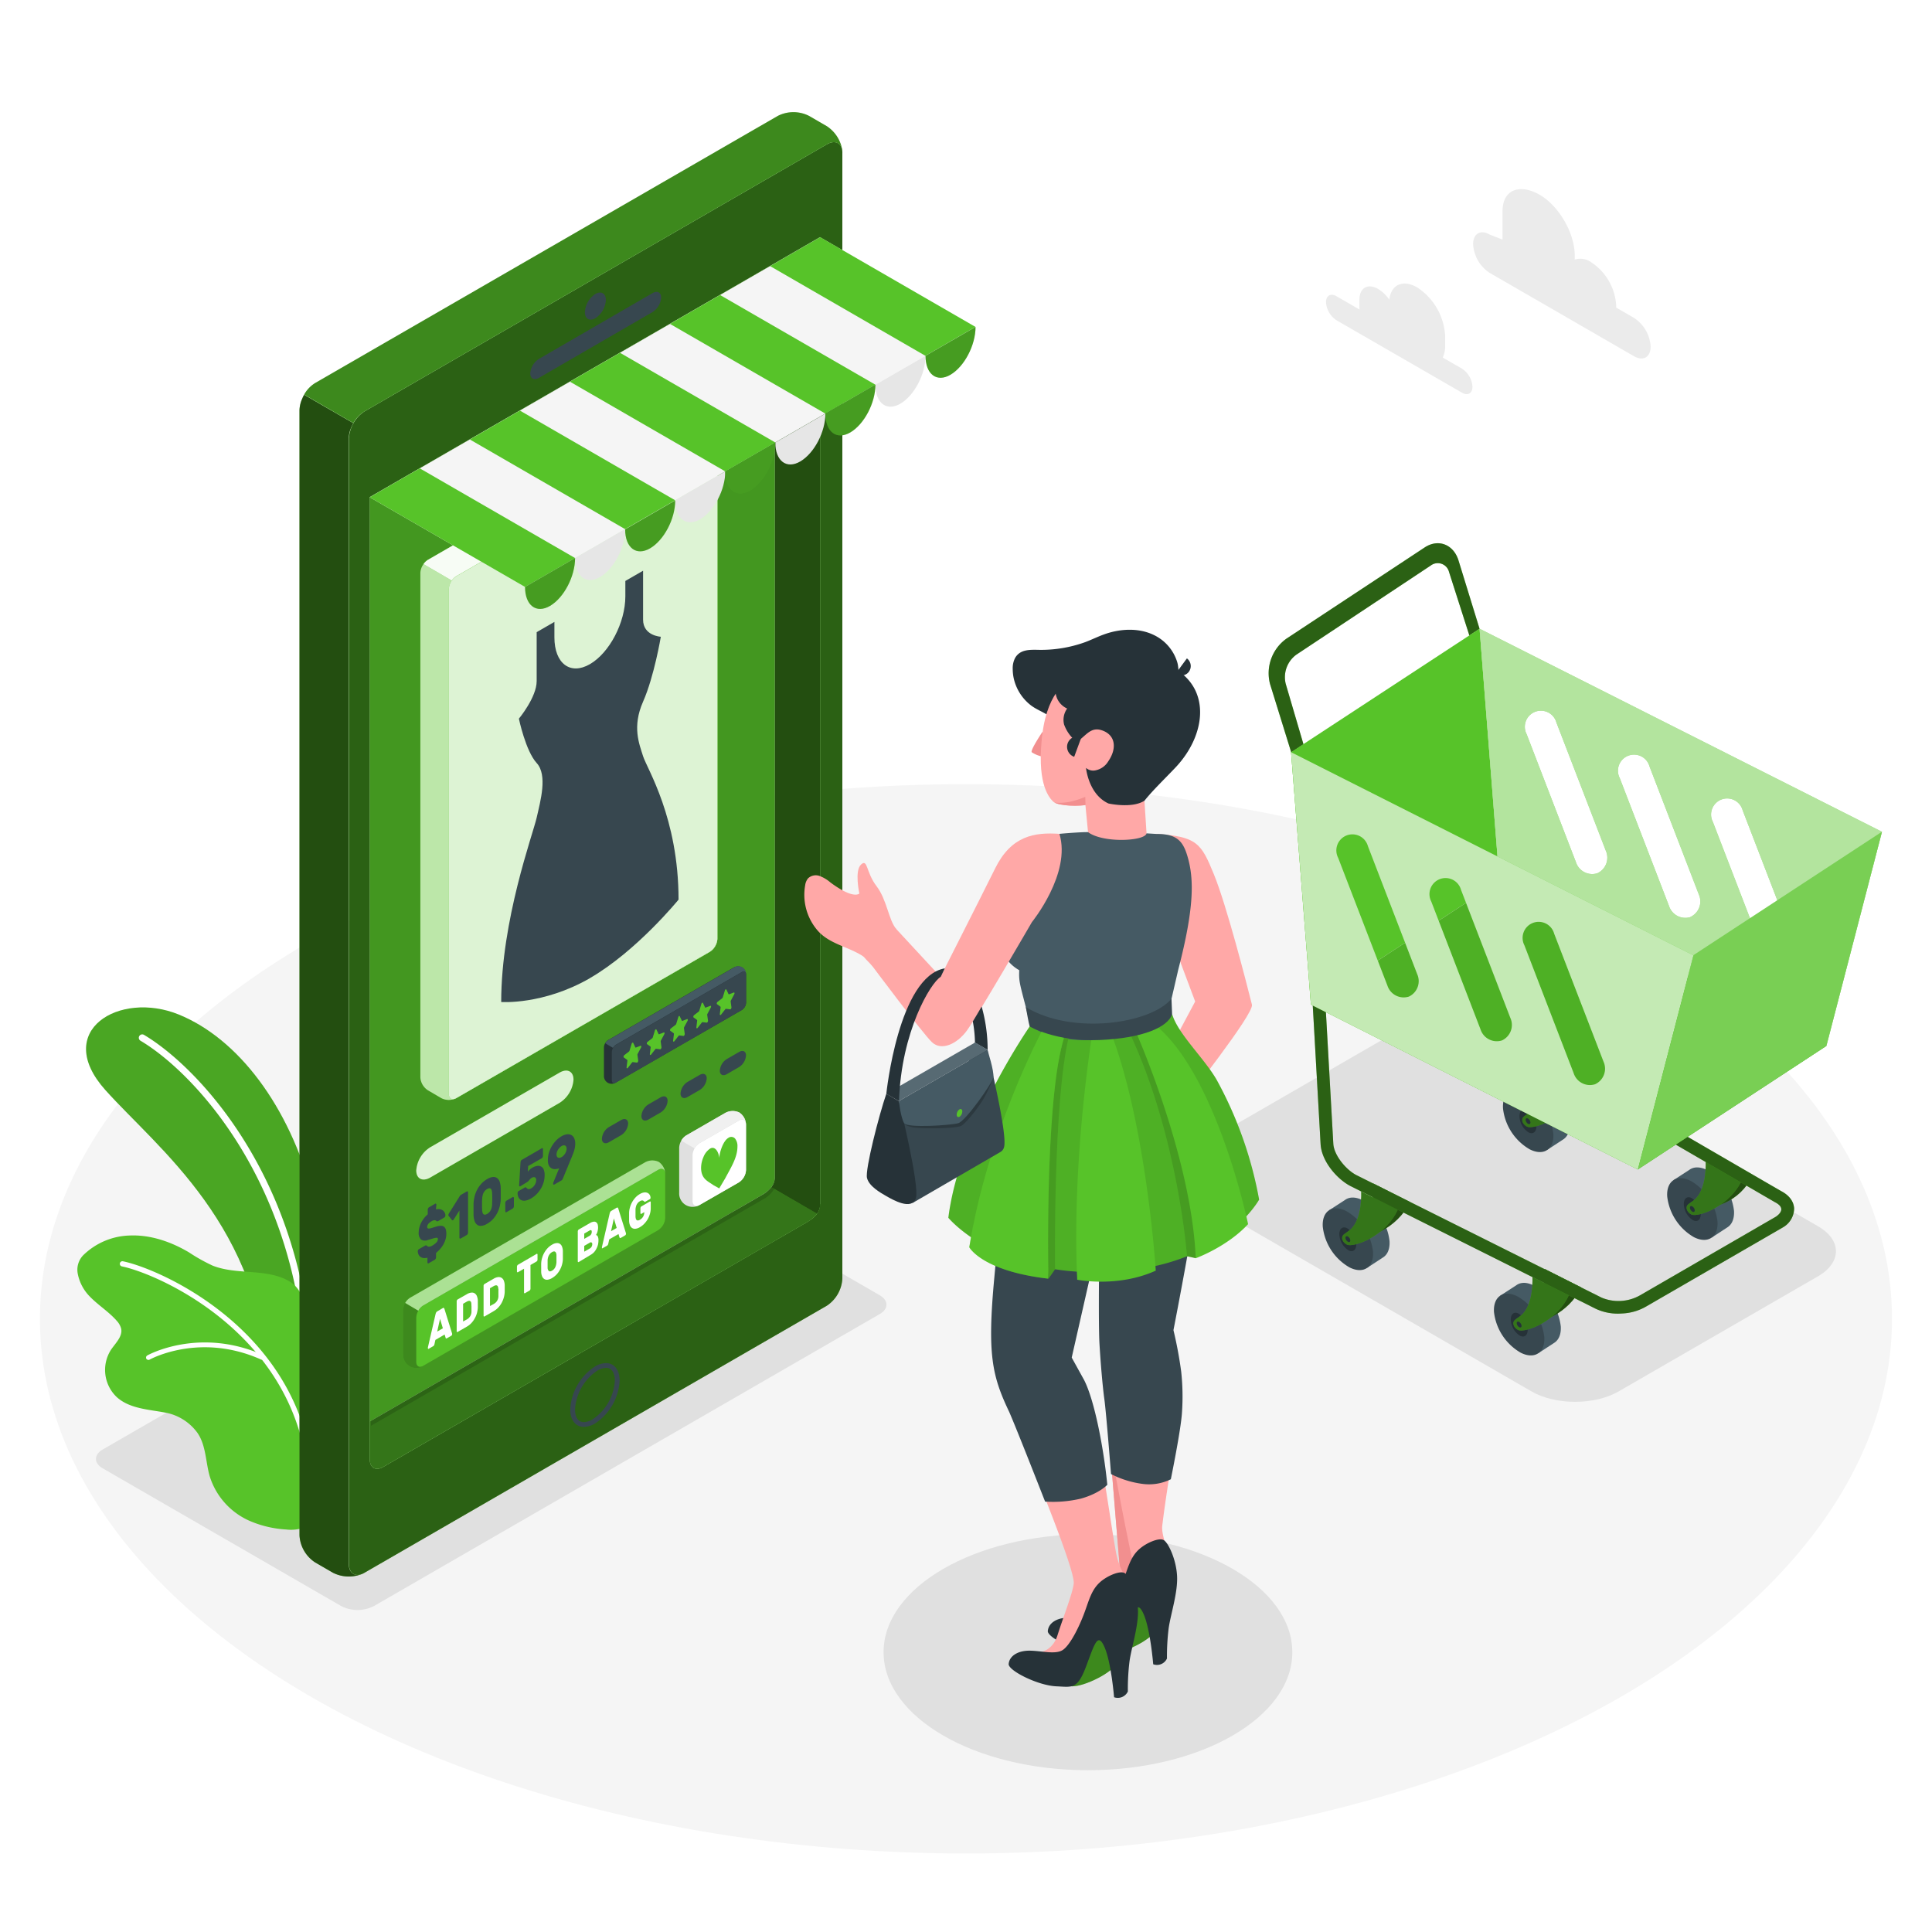 <svg class="animated" id="freepik_stories-online-shopping" xmlns="http://www.w3.org/2000/svg" viewBox="0 0 500 500" version="1.1" xmlns:xlink="http://www.w3.org/1999/xlink" xmlns:svgjs="http://svgjs.com/svgjs"><style>svg#freepik_stories-online-shopping:not(.animated) .animable {opacity: 0;}svg#freepik_stories-online-shopping.animated #freepik--Plants--inject-62 {animation: 1.5s Infinite  linear wind;animation-delay: 0s;}svg#freepik_stories-online-shopping.animated #freepik--shopping-cart--inject-62 {animation: 1.5s Infinite  linear wind;animation-delay: 0s;}svg#freepik_stories-online-shopping.animated #freepik--Device--inject-62 {animation: 1s 1 forwards cubic-bezier(.36,-0.01,.5,1.38) slideDown,1.5s Infinite  linear floating;animation-delay: 0s,1s;}svg#freepik_stories-online-shopping.animated #freepik--Character--inject-62 {animation: 1s 1 forwards cubic-bezier(.36,-0.01,.5,1.38) fadeIn,1.5s Infinite  linear wind;animation-delay: 0s,1s;}            @keyframes wind {                0% {                    transform: rotate( 0deg );                }                25% {                    transform: rotate( 1deg );                }                75% {                    transform: rotate( -1deg );                }            }                    @keyframes slideDown {                0% {                    opacity: 0;                    transform: translateY(-30px);                }                100% {                    opacity: 1;                    transform: translateY(0);                }            }                    @keyframes floating {                0% {                    opacity: 1;                    transform: translateY(0px);                }                50% {                    transform: translateY(-10px);                }                100% {                    opacity: 1;                    transform: translateY(0px);                }            }                    @keyframes fadeIn {                0% {                    opacity: 0;                }                100% {                    opacity: 1;                }            }        </style><g id="freepik--Floor--inject-62" class="animable" style="transform-origin: 249.99px 341.31px;"><ellipse id="freepik--floor--inject-62" cx="249.99" cy="341.31" rx="239.66" ry="138.37" style="fill: rgb(245, 245, 245); transform-origin: 249.99px 341.31px;" class="animable"></ellipse></g><g id="freepik--Shadows--inject-62" class="animable" style="transform-origin: 249.986px 361.31px;"><path id="freepik--Shadow--inject-62" d="M418.91,360.09l51.55-29.76c6.24-3.6,6.24-9.44,0-13l-86.84-50.14c-6.24-3.6-16.35-3.6-22.58,0l-51.55,29.76c-6.23,3.6-6.23,9.44,0,13l86.85,50.14C402.57,363.69,412.68,363.69,418.91,360.09Z" style="fill: rgb(224, 224, 224); transform-origin: 389.979px 313.64px;" class="animable"></path><ellipse id="freepik--shadow--inject-62" cx="281.56" cy="427.59" rx="52.89" ry="30.54" style="fill: rgb(224, 224, 224); transform-origin: 281.56px 427.59px;" class="animable"></ellipse><path id="freepik--shadow--inject-62" d="M88.32,415.66,26.58,380c-2.33-1.35-2.33-3.53,0-4.87l130.92-75.6a9.34,9.34,0,0,1,8.43,0l61.74,35.68c2.33,1.35,2.33,3.53,0,4.87L96.75,415.66A9.34,9.34,0,0,1,88.32,415.66Z" style="fill: rgb(224, 224, 224); transform-origin: 127.125px 357.595px;" class="animable"></path></g><g id="freepik--Clouds--inject-62" class="animable" style="transform-origin: 385.175px 75.479px;"><g id="freepik--clouds--inject-62" class="animable" style="transform-origin: 385.175px 75.479px;"><path d="M345.86,76.65l6,3.47a7.16,7.16,0,0,1-.05-.8V77.59c0-3.1,2.17-4.35,4.85-2.81a9.44,9.44,0,0,1,2.89,2.79c.44-3.9,3.49-5.34,7.2-3.2A16,16,0,0,1,374,86.94v2.6a6.71,6.71,0,0,1-.62,3l5,2.88a6,6,0,0,1,2.69,4.66c0,1.72-1.2,2.42-2.69,1.56L345.86,82.87a6,6,0,0,1-2.69-4.66C343.17,76.49,344.38,75.8,345.86,76.65Z" style="fill: rgb(235, 235, 235); transform-origin: 362.12px 87.693px;" id="els847wni2v8l" class="animable"></path><path d="M385.54,60.71,388.85,62V54.69c0-5.78,4.61-7.17,9.62-4.28h0c5,2.9,9.07,9.93,9.07,15.71v1.06a4.81,4.81,0,0,1,4.2.65h0a14.41,14.41,0,0,1,6.53,11.3v.48l4.61,2.66a9.48,9.48,0,0,1,4.3,7.44c0,2.74-1.92,3.85-4.3,2.48L385.54,70.63a9.5,9.5,0,0,1-4.3-7.44C381.24,60.45,383.17,59.34,385.54,60.71Z" style="fill: rgb(235, 235, 235); transform-origin: 404.21px 70.864px;" id="elnruqul4mdth" class="animable"></path></g></g><g id="freepik--Plants--inject-62" class="animable animator-active" style="transform-origin: 52.372px 328.311px;"><g id="freepik--plants--inject-62" class="animable" style="transform-origin: 52.372px 328.311px;"><path d="M82.08,358s5-25.62-1.15-48.73-19.3-40.45-34.67-46.71-32.73,4.2-19,19.53,40.45,35,42.4,76.68Z" style="fill: rgb(87, 195, 41); transform-origin: 53.135px 309.743px;" id="el98j0agqmees" class="animable"></path><g id="elqa1bb9hh1z8"><g style="opacity: 0.15; transform-origin: 53.135px 309.743px;" class="animable"><path d="M82.08,358s5-25.62-1.15-48.73-19.3-40.45-34.67-46.71-32.73,4.2-19,19.53,40.45,35,42.4,76.68Z" id="elbi91utvvar" class="animable" style="transform-origin: 53.135px 309.743px;"></path></g></g><path d="M79.49,350.14h.19a.88.88,0,0,0,.81-.95c-3.61-46.27-29.86-73.46-43.23-81.37a.88.88,0,0,0-.9,1.52c13.1,7.75,38.81,34.44,42.37,80A.88.88,0,0,0,79.49,350.14Z" style="fill: rgb(255, 255, 255); transform-origin: 58.21px 308.919px;" id="elreic1hjg9ur" class="animable"></path><path d="M20.11,329.57a11.51,11.51,0,0,0,3.16,6c2.17,2.24,4.89,3.9,6.94,6.25a4.75,4.75,0,0,1,1.14,2c.45,2-1.42,3.74-2.6,5.46a9.68,9.68,0,0,0,1.48,12.3c3.33,3,8.17,3.17,12.54,4a13.22,13.22,0,0,1,8.36,5.29c2.21,3.24,2.09,7.58,3.16,11.24a18.67,18.67,0,0,0,10.5,11.57,27.92,27.92,0,0,0,9.26,2.15,10.47,10.47,0,0,0,6.67-1.43c3.45-2.41,3.81-7.28,3.85-11.48L84.72,364c0-4.25,0-8.62-1-12.76-.71-2.71-2.32-4.9-3.21-7.44-1.44-4.12-1.38-9.61-5.51-12.12-5.86-3.56-13.62-1.6-20-4.15a46.53,46.53,0,0,1-6.08-3.41c-4.65-2.76-10-4.61-15.39-4.37a17.93,17.93,0,0,0-12,5.11A5.41,5.41,0,0,0,20.11,329.57Z" style="fill: rgb(87, 195, 41); transform-origin: 52.372px 357.818px;" id="elof99vunnit" class="animable"></path><path d="M80.52,389h.06a.67.67,0,0,0,.68-.67c.56-42.48-39.49-59.88-49.44-61.91a.67.67,0,0,0-.27,1.32c9.73,2,48.9,19,48.36,60.58A.68.68,0,0,0,80.52,389Z" style="fill: rgb(255, 255, 255); transform-origin: 56.139px 357.703px;" id="el4x3qc62g1" class="animable"></path><path d="M38.37,351.94a.56.56,0,0,0,.37-.08c.12-.07,12.92-7.14,28.86,0a.64.64,0,0,0,.52-1.16c-16.56-7.38-29.88,0-30,.09a.64.64,0,0,0-.24.87A.62.62,0,0,0,38.37,351.94Z" style="fill: rgb(255, 255, 255); transform-origin: 53.115px 349.684px;" id="elgtvf0kioir" class="animable"></path></g></g><g id="freepik--shopping-cart--inject-62" class="animable" style="transform-origin: 407.688px 245.687px;"><g id="freepik--shopping-cart--inject-62" class="animable" style="transform-origin: 407.688px 245.687px;"><path d="M403.93,343.29A14,14,0,0,0,397,332.73c-1.89-1-3.53-.91-4.63-.07h0l-4.12,2.67,9.91,14.85,4.08-2.66v0C403.38,346.8,404.05,345.34,403.93,343.29Z" style="fill: rgb(69, 90, 100); transform-origin: 396.097px 341.092px;" id="elnv5rnmsd3l" class="animable"></path><path d="M392.74,335.52a13.94,13.94,0,0,1,6.92,10.56c.23,4-2.5,5.81-6.1,4a14,14,0,0,1-6.92-10.56C386.42,335.49,389.15,333.7,392.74,335.52Z" style="fill: rgb(55, 71, 79); transform-origin: 393.151px 342.796px;" id="el36188rsqdoz" class="animable"></path><path d="M391,341.68c-.09-1.57.82-2.34,2-1.73a5.09,5.09,0,0,1,2.36,4c.09,1.57-.82,2.34-2,1.73A5.12,5.12,0,0,1,391,341.68Z" style="fill: rgb(38, 50, 56); transform-origin: 393.18px 342.815px;" id="elwd2fojy27ll" class="animable"></path><path d="M399.75,328.39s.4,7.2-2.88,9.93c-.62.52-1.29.89-1.67,1.25-.84.78-.18,2.08.91,2.59,1.59.74,9.88-2,13.06-9Z" style="fill: rgb(87, 195, 41); transform-origin: 401.995px 335.334px;" id="elr6olt3sjb2g" class="animable"></path><g id="el5gsenixwjtw"><path d="M399.75,328.39s.4,7.2-2.88,9.93c-.62.52-1.29.89-1.67,1.25-.84.78-.18,2.08.91,2.59,1.59.74,9.88-2,13.06-9Z" style="opacity: 0.6; transform-origin: 401.995px 335.334px;" class="animable"></path></g><path d="M396.59,330.45s.4,7.2-2.88,9.93c-.62.52-1.29.89-1.67,1.25-.84.78-.18,2.08.91,2.59,1.59.74,9.88-2,13.06-9Z" style="fill: rgb(87, 195, 41); transform-origin: 398.835px 337.394px;" id="eln1j378vzf8" class="animable"></path><g id="el6et7wyp3y6q"><path d="M396.59,330.45s.4,7.2-2.88,9.93c-.62.52-1.29.89-1.67,1.25-.84.78-.18,2.08.91,2.59,1.59.74,9.88-2,13.06-9Z" style="opacity: 0.4; transform-origin: 398.835px 337.394px;" class="animable"></path></g><path d="M393.11,342.1a1.33,1.33,0,0,1,.67,1c0,.39-.24.56-.59.38a1.32,1.32,0,0,1-.66-1C392.51,342.09,392.77,341.92,393.11,342.1Z" style="fill: rgb(38, 50, 56); transform-origin: 393.154px 342.79px;" id="elt9a8372yxe" class="animable"></path><path d="M448.76,313.39a14,14,0,0,0-6.92-10.56c-1.89-.95-3.53-.9-4.64-.07h0l-4.11,2.67L443,320.28l4.07-2.66h0C448.21,316.9,448.87,315.44,448.76,313.39Z" style="fill: rgb(69, 90, 100); transform-origin: 440.931px 311.204px;" id="eljr6ondh0o9" class="animable"></path><path d="M437.57,305.62a14,14,0,0,1,6.92,10.56c.23,4-2.5,5.81-6.1,4a14,14,0,0,1-6.92-10.57C431.24,305.59,434,303.81,437.57,305.62Z" style="fill: rgb(55, 71, 79); transform-origin: 437.98px 312.898px;" id="elta1nmzl2o7" class="animable"></path><path d="M435.78,311.79c-.09-1.58.82-2.35,2-1.74a5.13,5.13,0,0,1,2.36,4c.09,1.57-.82,2.35-2,1.73A5.09,5.09,0,0,1,435.78,311.79Z" style="fill: rgb(38, 50, 56); transform-origin: 437.96px 312.917px;" id="elq8e8tw2h2" class="animable"></path><path d="M444.06,299.55s.92,6.14-2.36,8.88c-.62.51-1.29.88-1.67,1.24-.84.78-.18,2.09.91,2.59,1.59.75,9.36-.92,12.54-8Z" style="fill: rgb(87, 195, 41); transform-origin: 446.565px 305.987px;" id="el925cko20vi" class="animable"></path><g id="el0dozt7ijdo78"><path d="M444.06,299.55s.92,6.14-2.36,8.88c-.62.51-1.29.88-1.67,1.24-.84.78-.18,2.09.91,2.59,1.59.75,9.36-.92,12.54-8Z" style="opacity: 0.6; transform-origin: 446.565px 305.987px;" class="animable"></path></g><path d="M441.42,300.56s.4,7.19-2.88,9.93c-.62.51-1.29.88-1.68,1.24-.83.78-.17,2.09.92,2.6,1.59.74,9.88-2,13.06-9Z" style="fill: rgb(87, 195, 41); transform-origin: 443.663px 307.504px;" id="elqrc8xt2bbwo" class="animable"></path><g id="eltqblenwz58s"><path d="M441.42,300.56s.4,7.19-2.88,9.93c-.62.51-1.29.88-1.68,1.24-.83.78-.17,2.09.92,2.6,1.59.74,9.88-2,13.06-9Z" style="opacity: 0.4; transform-origin: 443.663px 307.504px;" class="animable"></path></g><path d="M437.94,312.2a1.31,1.31,0,0,1,.66,1c0,.39-.24.56-.58.39a1.33,1.33,0,0,1-.66-1C437.33,312.2,437.6,312,437.94,312.2Z" style="fill: rgb(38, 50, 56); transform-origin: 437.979px 312.889px;" id="el8lpkkp2wojj" class="animable"></path><path d="M359.61,321.2a14,14,0,0,0-6.92-10.57c-1.88-.95-3.52-.9-4.63-.06h0l-4.12,2.67,9.91,14.85,4.08-2.67h0C359.07,324.71,359.73,323.25,359.61,321.2Z" style="fill: rgb(69, 90, 100); transform-origin: 351.782px 319.009px;" id="elmce439j7dit" class="animable"></path><path d="M348.42,313.43A13.91,13.91,0,0,1,355.34,324c.23,4-2.5,5.81-6.09,4a13.91,13.91,0,0,1-6.92-10.56C342.1,313.4,344.83,311.61,348.42,313.43Z" style="fill: rgb(55, 71, 79); transform-origin: 348.835px 320.711px;" id="elsxga08elj1" class="animable"></path><path d="M346.63,319.59c-.09-1.57.83-2.34,2-1.73a5.1,5.1,0,0,1,2.37,4c.09,1.57-.83,2.34-2,1.73A5.12,5.12,0,0,1,346.63,319.59Z" style="fill: rgb(38, 50, 56); transform-origin: 348.815px 320.725px;" id="el5947bv3uwis" class="animable"></path><path d="M355.43,306.3s.41,7.19-2.88,9.93c-.62.52-1.28.89-1.67,1.25-.83.78-.18,2.08.92,2.59,1.59.74,9.88-2,13.06-9Z" style="fill: rgb(87, 195, 41); transform-origin: 357.682px 313.244px;" id="el153y2enzc7g" class="animable"></path><g id="el2w0laeg2g7"><path d="M355.43,306.3s.41,7.19-2.88,9.93c-.62.52-1.28.89-1.67,1.25-.83.78-.18,2.08.92,2.59,1.59.74,9.88-2,13.06-9Z" style="opacity: 0.6; transform-origin: 357.682px 313.244px;" class="animable"></path></g><path d="M352.27,308.36s.41,7.2-2.88,9.93c-.62.52-1.29.89-1.67,1.25-.83.78-.18,2.08.92,2.59,1.59.74,9.88-2,13.06-9Z" style="fill: rgb(87, 195, 41); transform-origin: 354.522px 315.304px;" id="el5bmxrl2moyu" class="animable"></path><g id="el9mtau8dlysj"><path d="M352.27,308.36s.41,7.2-2.88,9.93c-.62.52-1.29.89-1.67,1.25-.83.78-.18,2.08.92,2.59,1.59.74,9.88-2,13.06-9Z" style="opacity: 0.4; transform-origin: 354.522px 315.304px;" class="animable"></path></g><path d="M348.8,320a1.32,1.32,0,0,1,.66,1c0,.39-.24.56-.59.38a1.32,1.32,0,0,1-.66-1C348.19,320,348.45,319.83,348.8,320Z" style="fill: rgb(38, 50, 56); transform-origin: 348.834px 320.693px;" id="elh32w4kofao4" class="animable"></path><path d="M406.23,290.66a13.94,13.94,0,0,0-6.92-10.56c-1.89-1-3.53-.9-4.63-.07h0l-4.12,2.67,9.91,14.85,4.08-2.66h0C405.69,294.17,406.35,292.71,406.23,290.66Z" style="fill: rgb(69, 90, 100); transform-origin: 398.402px 288.464px;" id="elq973iy18k5" class="animable"></path><path d="M395,282.89A13.94,13.94,0,0,1,402,293.45c.23,4-2.5,5.81-6.1,4a14,14,0,0,1-6.92-10.57C388.72,282.87,391.45,281.08,395,282.89Z" style="fill: rgb(55, 71, 79); transform-origin: 395.488px 290.168px;" id="elgtz3if8os" class="animable"></path><path d="M393.25,289.06c-.09-1.57.83-2.35,2-1.74a5.14,5.14,0,0,1,2.37,4c.08,1.57-.83,2.35-2.05,1.73A5.12,5.12,0,0,1,393.25,289.06Z" style="fill: rgb(38, 50, 56); transform-origin: 395.434px 290.188px;" id="elhi9372rg04" class="animable"></path><path d="M402.05,275.77s.4,7.19-2.88,9.93c-.62.51-1.29.88-1.67,1.24-.84.78-.18,2.09.91,2.6,1.6.74,9.89-2,13.06-9Z" style="fill: rgb(87, 195, 41); transform-origin: 404.295px 282.714px;" id="el0574t1iauwtl" class="animable"></path><g id="el0nlkl9pdemk"><path d="M402.05,275.77s.4,7.19-2.88,9.93c-.62.51-1.29.88-1.67,1.24-.84.78-.18,2.09.91,2.6,1.6.74,9.89-2,13.06-9Z" style="opacity: 0.6; transform-origin: 404.295px 282.714px;" class="animable"></path></g><path d="M398.89,277.83s.4,7.19-2.88,9.93c-.62.51-1.29.88-1.67,1.24-.84.78-.18,2.09.91,2.6,1.59.74,9.88-2,13.06-9Z" style="fill: rgb(87, 195, 41); transform-origin: 401.135px 284.774px;" id="elneow43rznw" class="animable"></path><g id="elqbh568g4jw9"><path d="M398.89,277.83s.4,7.19-2.88,9.93c-.62.51-1.29.88-1.67,1.24-.84.78-.18,2.09.91,2.6,1.59.74,9.88-2,13.06-9Z" style="opacity: 0.4; transform-origin: 401.135px 284.774px;" class="animable"></path></g><path d="M395.41,289.47a1.33,1.33,0,0,1,.67,1c0,.39-.24.56-.59.39a1.36,1.36,0,0,1-.66-1C394.81,289.47,395.07,289.3,395.41,289.47Z" style="fill: rgb(38, 50, 56); transform-origin: 395.454px 290.165px;" id="eldpmd1cqen0r" class="animable"></path><path d="M419.69,339.93a13.48,13.48,0,0,1-6.67-1.2L349.6,307c-3.57-1.8-7.58-6.47-7.83-10.89l-3.35-59.28,3.3-.18L345.06,296c.17,3,3.32,6.77,6,8.13l63.42,31.69a11.31,11.31,0,0,0,9.92-.57l35.16-20.35c.94-.62,1.48-1.36,1.44-2s-.62-1.25-1.62-1.76l-63.31-36.75c-3.56-1.79-7.56-6.47-7.81-10.9L385.87,223l3.29-.18,2.41,40.51c.17,3,3.31,6.78,6,8.13l63.3,36.75c2.12,1.07,3.34,2.67,3.45,4.52a5.7,5.7,0,0,1-2.93,4.93L426.23,338A13.55,13.55,0,0,1,419.69,339.93Z" style="fill: rgb(87, 195, 41); transform-origin: 401.37px 281.395px;" id="elywul77dkn7" class="animable"></path><g id="eltjo2njmmnyi"><g style="opacity: 0.5; transform-origin: 401.37px 281.395px;" class="animable"><path d="M419.69,339.93a13.48,13.48,0,0,1-6.67-1.2L349.6,307c-3.57-1.8-7.58-6.47-7.83-10.89l-3.35-59.28,3.3-.18L345.06,296c.17,3,3.32,6.77,6,8.13l63.42,31.69a11.31,11.31,0,0,0,9.92-.57l35.16-20.35c.94-.62,1.48-1.36,1.44-2s-.62-1.25-1.62-1.76l-63.31-36.75c-3.56-1.79-7.56-6.47-7.81-10.9L385.87,223l3.29-.18,2.41,40.51c.17,3,3.31,6.78,6,8.13l63.3,36.75c2.12,1.07,3.34,2.67,3.45,4.52a5.7,5.7,0,0,1-2.93,4.93L426.23,338A13.55,13.55,0,0,1,419.69,339.93Z" id="elkowl6zhp0q" class="animable" style="transform-origin: 401.37px 281.395px;"></path></g></g><path d="M328.68,177a11,11,0,0,1,4.21-11.69l35.83-23.64c3.57-2.34,7.48-.72,8.74,3.37l5.45,17.69-2.64,1.73L375,148a3,3,0,0,0-4.71-1.65l-34.79,23.07a7.21,7.21,0,0,0-2.76,7.54l4.6,15.67-3.17,2.08Z" style="fill: rgb(87, 195, 41); transform-origin: 355.618px 167.65px;" id="elqrehfk14hi" class="animable"></path><g id="elg65004oy0hv"><g style="opacity: 0.5; transform-origin: 355.618px 167.65px;" class="animable"><path d="M328.68,177a11,11,0,0,1,4.21-11.69l35.83-23.64c3.57-2.34,7.48-.72,8.74,3.37l5.45,17.69-2.64,1.73L375,148a3,3,0,0,0-4.71-1.65l-34.79,23.07a7.21,7.21,0,0,0-2.76,7.54l4.6,15.67-3.17,2.08Z" id="el9d5pcfar5hb" class="animable" style="transform-origin: 355.618px 167.65px;"></path></g></g><polygon points="334.13 194.67 382.91 162.71 388.05 227.99 339.26 259.95 334.13 194.67" style="fill: rgb(87, 195, 41); transform-origin: 361.09px 211.33px;" id="elsv1o79bhmpe" class="animable"></polygon><path d="M382.91,162.71,388.05,228l84.61,42.69,14.39-55.43ZM413.38,226a4.42,4.42,0,0,1-5.53-2.87L395.09,190a4.16,4.16,0,1,1,7.71-3l12.76,33.1A4.43,4.43,0,0,1,413.38,226Zm24.1,11.34a4.44,4.44,0,0,1-5.54-2.87l-12.75-33.1a4.16,4.16,0,1,1,7.71-3l12.75,33.1A4.43,4.43,0,0,1,437.48,237.31Zm24.09,11.33a4.42,4.42,0,0,1-5.53-2.86l-12.75-33.1a4.16,4.16,0,1,1,7.71-3l12.75,33.1A4.41,4.41,0,0,1,461.57,248.64Z" style="fill: rgb(87, 195, 41); transform-origin: 434.98px 216.7px;" id="elmzdctrdt9fi" class="animable"></path><g id="elgdd3b5vv499"><path d="M382.91,162.71,388.05,228l84.61,42.69,14.39-55.43ZM413.38,226a4.42,4.42,0,0,1-5.53-2.87L395.09,190a4.16,4.16,0,1,1,7.71-3l12.76,33.1A4.43,4.43,0,0,1,413.38,226Zm24.1,11.34a4.44,4.44,0,0,1-5.54-2.87l-12.75-33.1a4.16,4.16,0,1,1,7.71-3l12.75,33.1A4.43,4.43,0,0,1,437.48,237.31Zm24.09,11.33a4.42,4.42,0,0,1-5.53-2.86l-12.75-33.1a4.16,4.16,0,1,1,7.71-3l12.75,33.1A4.41,4.41,0,0,1,461.57,248.64Z" style="fill: rgb(255, 255, 255); opacity: 0.55; transform-origin: 434.98px 216.7px;" class="animable"></path></g><polygon points="388.05 227.99 339.26 259.95 423.88 302.64 472.66 270.69 388.05 227.99" style="fill: rgb(87, 195, 41); transform-origin: 405.96px 265.315px;" id="elpyhafyt5bp" class="animable"></polygon><g id="elf7xjupxzy1r"><polygon points="388.05 227.99 339.26 259.95 423.88 302.64 472.66 270.69 388.05 227.99" style="opacity: 0.1; transform-origin: 405.96px 265.315px;" class="animable"></polygon></g><path d="M334.13,194.67,339.27,260l84.61,42.69,14.39-55.44Zm30.47,63.26a4.43,4.43,0,0,1-5.54-2.86L346.31,222a4.16,4.16,0,1,1,7.71-3l12.75,33.1A4.42,4.42,0,0,1,364.6,257.93Zm24.09,11.34a4.42,4.42,0,0,1-5.53-2.86l-12.75-33.1a4.16,4.16,0,1,1,7.71-3l12.75,33.1A4.41,4.41,0,0,1,388.69,269.27Zm24.1,11.34a4.42,4.42,0,0,1-5.53-2.87l-12.75-33.1a4.16,4.16,0,1,1,7.71-3L415,274.77A4.42,4.42,0,0,1,412.79,280.61Z" style="fill: rgb(87, 195, 41); transform-origin: 386.2px 248.68px;" id="eleka8i1mh8aa" class="animable"></path><g id="elk0ypyin0jge"><path d="M334.13,194.67,339.27,260l84.61,42.69,14.39-55.44Zm30.47,63.26a4.43,4.43,0,0,1-5.54-2.86L346.31,222a4.16,4.16,0,1,1,7.71-3l12.75,33.1A4.42,4.42,0,0,1,364.6,257.93Zm24.09,11.34a4.42,4.42,0,0,1-5.53-2.86l-12.75-33.1a4.16,4.16,0,1,1,7.71-3l12.75,33.1A4.41,4.41,0,0,1,388.69,269.27Zm24.1,11.34a4.42,4.42,0,0,1-5.53-2.87l-12.75-33.1a4.16,4.16,0,1,1,7.71-3L415,274.77A4.42,4.42,0,0,1,412.79,280.61Z" style="fill: rgb(255, 255, 255); opacity: 0.65; transform-origin: 386.2px 248.68px;" class="animable"></path></g><polygon points="438.27 247.2 487.05 215.26 472.66 270.69 423.88 302.64 438.27 247.2" style="fill: rgb(87, 195, 41); transform-origin: 455.465px 258.95px;" id="eln51dqiacdco" class="animable"></polygon><g id="eldjvpeo3eze"><polygon points="438.27 247.2 487.05 215.26 472.66 270.69 423.88 302.64 438.27 247.2" style="fill: rgb(255, 255, 255); opacity: 0.2; transform-origin: 455.465px 258.95px;" class="animable"></polygon></g></g></g><g id="freepik--Device--inject-62" class="animable" style="transform-origin: 164.99px 218.514px;"><g id="freepik--Decvice--inject-62" class="animable" style="transform-origin: 164.99px 218.514px;"><path d="M200.53,68.13v236.5c0,2.2-1.55,3.61-3.47,4.71L95.69,367.88V128.68Z" style="fill: rgb(87, 195, 41); transform-origin: 148.11px 218.005px;" id="elqzx6ky2pqdc" class="animable"></path><g id="elgzfphg2ice"><path d="M200.53,68.13v236.5c0,2.2-1.55,3.61-3.47,4.71L95.69,367.88V128.68Z" style="opacity: 0.23; transform-origin: 148.11px 218.005px;" class="animable"></path></g><g id="freepik--device--inject-62" class="animable" style="transform-origin: 147.756px 218.514px;"><path d="M214,37.35,94.31,106.48a9,9,0,0,0-4,7V404.7c0,2.58,1.82,3.63,4,2.34L214,337.91a9,9,0,0,0,4-7V39.69C218.08,37.11,216.27,36.06,214,37.35Zm-1.79,274.28c0,2.21-1.55,3.62-3.47,4.72L99.16,379.65c-1.91,1.11-3.47.21-3.47-2v-249L212.25,61.35V311.63Z" style="fill: rgb(87, 195, 41); transform-origin: 154.156px 222.195px;" id="el95mxce9840d" class="animable"></path><g id="elv43q9kivrni"><path d="M214,37.35,94.31,106.48a9,9,0,0,0-4,7V404.7c0,2.58,1.82,3.63,4,2.34L214,337.91a9,9,0,0,0,4-7V39.69C218.08,37.11,216.27,36.06,214,37.35Zm-1.79,274.28c0,2.21-1.55,3.62-3.47,4.72L99.16,379.65c-1.91,1.11-3.47.21-3.47-2v-249L212.25,61.35V311.63Z" style="opacity: 0.5; transform-origin: 154.156px 222.195px;" class="animable"></path></g><path d="M212.26,61.36V311.63c0,2.21-1.55,3.61-3.47,4.72L99.16,379.65c-1.91,1.1-3.47.21-3.47-2v-9.76l101.37-58.54c1.92-1.1,3.47-2.51,3.47-4.71V68.14Z" style="fill: rgb(87, 195, 41); transform-origin: 153.975px 220.741px;" id="elsm8069e1mcg" class="animable"></path><g id="elzzyzqorjpe8"><path d="M99.16,379.65l109.63-63.3a8.25,8.25,0,0,0,2.67-2.25l-11.84-6.85a8.46,8.46,0,0,1-2.56,2.09L95.69,367.88v9.76C95.69,379.86,97.25,380.75,99.16,379.65Z" style="opacity: 0.4; transform-origin: 153.575px 343.686px;" class="animable"></path></g><g id="elosx7ihagsah"><path d="M199.62,307.25a8.46,8.46,0,0,1-2.56,2.09L96,367.7V369l101.37-58.54a7.25,7.25,0,0,0,3-2.8Z" style="opacity: 0.15; transform-origin: 148.185px 338.125px;" class="animable"></path></g><g id="elckmtugkh6cv"><path d="M212.26,311.63V61.36l-11.73,6.78V304.63a4.18,4.18,0,0,1-.91,2.62h0l11.84,6.85A4.19,4.19,0,0,0,212.26,311.63Z" style="opacity: 0.6; transform-origin: 205.94px 187.73px;" class="animable"></path></g><path d="M93.8,407.29a9.08,9.08,0,0,1-7.6-.25l-4.63-2.68a8.93,8.93,0,0,1-4.06-7V106.16a7.73,7.73,0,0,1,.71-3,9.7,9.7,0,0,1,.48-1h0l12.74,7.36h0a11.06,11.06,0,0,0-.7,1.48,7.42,7.42,0,0,0-.5,2.51V404.71C90.26,407.08,91.81,408.16,93.8,407.29Z" style="fill: rgb(87, 195, 41); transform-origin: 85.655px 255.082px;" id="elacarxbypa6b" class="animable"></path><g id="elscbr0cus6a8"><path d="M93.8,407.29a9.08,9.08,0,0,1-7.6-.25l-4.63-2.68a8.93,8.93,0,0,1-4.06-7V106.16a7.73,7.73,0,0,1,.71-3,9.7,9.7,0,0,1,.48-1h0l12.74,7.36h0a11.06,11.06,0,0,0-.7,1.48,7.42,7.42,0,0,0-.5,2.51V404.71C90.26,407.08,91.81,408.16,93.8,407.29Z" style="opacity: 0.6; transform-origin: 85.655px 255.082px;" class="animable"></path></g><path d="M156.83,354h0c2.07,0,2.29,2.33,2.29,3.33a13,13,0,0,1-5.77,10,4.65,4.65,0,0,1-2.23.71c-2.08,0-2.3-2.32-2.3-3.32a13,13,0,0,1,5.77-10,4.65,4.65,0,0,1,2.24-.71m0-1.24a5.76,5.76,0,0,0-2.86.88,14.11,14.11,0,0,0-6.39,11.07c0,2.89,1.44,4.56,3.54,4.56a5.84,5.84,0,0,0,2.85-.87,14.14,14.14,0,0,0,6.39-11.07c0-2.9-1.44-4.57-3.53-4.57Z" style="fill: rgb(55, 71, 79); transform-origin: 153.97px 361.025px;" id="elu75xt2r827d" class="animable"></path><path d="M154.08,76.08c1.5-.86,2.72-.16,2.72,1.57a6,6,0,0,1-2.72,4.7c-1.5.87-2.71.17-2.71-1.57A6,6,0,0,1,154.08,76.08Z" style="fill: rgb(55, 71, 79); transform-origin: 154.085px 79.218px;" id="el9k8q9ex6fim" class="animable"></path><path d="M139.5,92.87l29.35-17c1.25-.72,2.26-.21,2.26,1.15a4.86,4.86,0,0,1-2.26,3.76l-29.35,17c-1.25.72-2.27.21-2.27-1.14A4.85,4.85,0,0,1,139.5,92.87Z" style="fill: rgb(55, 71, 79); transform-origin: 154.17px 86.825px;" id="ellwd2dtxpnz" class="animable"></path><path d="M218,39.05c-.29-2.11-2-2.87-4-1.7L94.3,106.48a8.26,8.26,0,0,0-2.85,3l-12.74-7.36a8.3,8.3,0,0,1,2.86-3L201.29,30a8.9,8.9,0,0,1,8.1,0L214,32.67A9.08,9.08,0,0,1,218,39.05Z" style="fill: rgb(87, 195, 41); transform-origin: 148.355px 69.253px;" id="el4wgp4yuifx" class="animable"></path><g id="elq3ngpsjy43"><path d="M218,39.05c-.29-2.11-2-2.87-4-1.7L94.3,106.48a8.26,8.26,0,0,0-2.85,3l-12.74-7.36a8.3,8.3,0,0,1,2.86-3L201.29,30a8.9,8.9,0,0,1,8.1,0L214,32.67A9.08,9.08,0,0,1,218,39.05Z" style="opacity: 0.3; transform-origin: 148.355px 69.253px;" class="animable"></path></g></g><path d="M114.2,284.19l-3.41-2a4.29,4.29,0,0,1-2-3.37V148.26a4.29,4.29,0,0,1,2-3.37L176.35,107a4.29,4.29,0,0,1,3.9,0l3.41,2a4.32,4.32,0,0,1,2,3.38V243a4.29,4.29,0,0,1-2,3.37L118.1,284.19A4.26,4.26,0,0,1,114.2,284.19Z" style="fill: rgb(87, 195, 41); transform-origin: 147.225px 195.597px;" id="el03vz06bbdjcr" class="animable"></path><g id="elzuqj5v5srg"><path d="M114.2,284.19l-3.41-2a4.29,4.29,0,0,1-2-3.37V148.26a4.29,4.29,0,0,1,2-3.37L176.35,107a4.29,4.29,0,0,1,3.9,0l3.41,2a4.32,4.32,0,0,1,2,3.38V243a4.29,4.29,0,0,1-2,3.37L118.1,284.19A4.26,4.26,0,0,1,114.2,284.19Z" style="fill: rgb(255, 255, 255); opacity: 0.6; transform-origin: 147.225px 195.597px;" class="animable"></path></g><path d="M118.1,284.19l65.56-37.85a4.29,4.29,0,0,0,2-3.37V112.49c0-1.24-.87-1.75-2-1.13L118.1,149.11a4.29,4.29,0,0,0-1.95,3.37V283.07C116.15,284.31,117,284.82,118.1,284.19Z" style="fill: rgb(87, 195, 41); transform-origin: 150.905px 197.778px;" id="elqd1hp0mlcyi" class="animable"></path><g id="elgloj368d1mt"><path d="M118.1,284.19l65.56-37.85a4.29,4.29,0,0,0,2-3.37V112.49c0-1.24-.87-1.75-2-1.13L118.1,149.11a4.29,4.29,0,0,0-1.95,3.37V283.07C116.15,284.31,117,284.82,118.1,284.19Z" style="fill: rgb(255, 255, 255); opacity: 0.8; transform-origin: 150.905px 197.778px;" class="animable"></path></g><path d="M185.61,112.39v.1c0-1.24-.87-1.75-2-1.13L118.1,149.11a3.76,3.76,0,0,0-1.18,1.14L109.61,146a3.65,3.65,0,0,1,1.18-1.14L176.35,107a4.27,4.27,0,0,1,3.89,0l3.42,2A4.32,4.32,0,0,1,185.61,112.39Z" style="fill: rgb(87, 195, 41); transform-origin: 147.61px 128.391px;" id="elreggjlyzace" class="animable"></path><g id="elpi2bd10reaj"><path d="M185.61,112.39v.1c0-1.24-.87-1.75-2-1.13L118.1,149.11a3.76,3.76,0,0,0-1.18,1.14L109.61,146a3.65,3.65,0,0,1,1.18-1.14L176.35,107a4.27,4.27,0,0,1,3.89,0l3.42,2A4.32,4.32,0,0,1,185.61,112.39Z" style="fill: rgb(255, 255, 255); opacity: 0.95; transform-origin: 147.61px 128.391px;" class="animable"></path></g><path d="M152.71,253.13c-12.13,7-23,6.19-23,6.19,0-21.21,8.2-43.38,9.18-47.71s2.87-11,0-14.14-4.6-11.48-4.6-11.48,4.6-5.53,4.6-9.72V163.6l4.59-2.65v4c0,6.76,4.11,9.87,9.18,6.94h0c5.07-2.93,9.18-10.78,9.18-17.54v-4l4.59-2.65v12.67c0,4.19,4.59,4.42,4.59,4.42s-1.71,10.27-4.59,16.79-1,10.93,0,14.13,9.18,15.91,9.18,37.11c0,0-10.82,13.32-22.95,20.32" style="fill: rgb(55, 71, 79); transform-origin: 152.66px 203.524px;" id="elsqerkn6dtfn" class="animable"></path><g id="freepik--toldo--inject-62" class="animable" style="transform-origin: 174.08px 109.491px;"><polygon points="95.69 128.69 135.88 151.9 252.44 84.6 212.24 61.4 95.69 128.69" style="fill: rgb(245, 245, 245); transform-origin: 174.065px 106.65px;" id="elqfvyyep8q9" class="animable"></polygon><polygon points="95.69 128.69 135.88 151.9 148.83 144.42 108.64 121.21 95.69 128.69" style="fill: rgb(87, 195, 41); transform-origin: 122.26px 136.555px;" id="elu8rbeetoz2h" class="animable"></polygon><polygon points="121.6 113.74 161.78 136.94 174.73 129.47 134.55 106.26 121.6 113.74" style="fill: rgb(87, 195, 41); transform-origin: 148.165px 121.6px;" id="elldr3cxg8vxc" class="animable"></polygon><polygon points="147.5 98.78 187.69 121.99 200.64 114.51 160.45 91.3 147.5 98.78" style="fill: rgb(87, 195, 41); transform-origin: 174.07px 106.645px;" id="el48yamzor0hb" class="animable"></polygon><polygon points="173.4 83.83 213.59 107.03 226.54 99.55 186.35 76.35 173.4 83.83" style="fill: rgb(87, 195, 41); transform-origin: 199.97px 91.69px;" id="el1z3u8tkkycs" class="animable"></polygon><polygon points="199.31 68.87 239.49 92.08 252.44 84.6 212.26 61.39 199.31 68.87" style="fill: rgb(87, 195, 41); transform-origin: 225.875px 76.735px;" id="el5x30bd813j7" class="animable"></polygon><path d="M148.83,144.42c0,4.77,2.9,7,6.48,4.9s6.48-7.61,6.48-12.38Z" style="fill: rgb(230, 230, 230); transform-origin: 155.31px 143.526px;" id="elryqprdtgfxg" class="animable"></path><path d="M174.74,129.47c0,4.77,2.9,7,6.48,4.9s6.48-7.61,6.48-12.38Z" style="fill: rgb(230, 230, 230); transform-origin: 181.22px 128.576px;" id="ela4sbqxf9l4u" class="animable"></path><path d="M200.65,114.52c0,4.76,2.9,7,6.48,4.89s6.48-7.6,6.48-12.37Z" style="fill: rgb(230, 230, 230); transform-origin: 207.13px 113.623px;" id="elirpvbqrgij" class="animable"></path><path d="M226.56,99.56c0,4.77,2.9,7,6.48,4.9s6.48-7.61,6.48-12.38Z" style="fill: rgb(230, 230, 230); transform-origin: 233.04px 98.666px;" id="elsthycbxb72" class="animable"></path><path d="M135.88,151.9c0,4.77,2.9,7,6.48,4.9s6.47-7.61,6.47-12.38Z" style="fill: rgb(87, 195, 41); transform-origin: 142.355px 151.006px;" id="elhooypp17j1f" class="animable"></path><path d="M161.79,137c0,4.77,2.9,7,6.48,4.89s6.47-7.6,6.47-12.37Z" style="fill: rgb(87, 195, 41); transform-origin: 168.265px 136.104px;" id="elq58n8spmgil" class="animable"></path><path d="M187.7,122c0,4.77,2.9,7,6.47,4.9s6.48-7.61,6.48-12.38Z" style="fill: rgb(87, 195, 41); transform-origin: 194.175px 121.106px;" id="el48y34xscder" class="animable"></path><path d="M213.61,107c0,4.77,2.9,7,6.47,4.9s6.48-7.61,6.48-12.38Z" style="fill: rgb(87, 195, 41); transform-origin: 220.085px 106.106px;" id="eltgomxaowx5o" class="animable"></path><path d="M239.52,92.08c0,4.77,2.9,7,6.47,4.9s6.48-7.6,6.48-12.37Z" style="fill: rgb(87, 195, 41); transform-origin: 245.995px 91.191px;" id="elr9bqn5yrr0r" class="animable"></path><g id="elxr41c7l7n7a"><g style="opacity: 0.2; transform-origin: 194.175px 121.101px;" class="animable"><path d="M135.88,151.9c0,4.77,2.9,7,6.48,4.9s6.47-7.61,6.47-12.38Z" id="elwhsohqnpb2d" class="animable" style="transform-origin: 142.355px 151.006px;"></path><path d="M161.79,137c0,4.77,2.9,7,6.48,4.89s6.47-7.6,6.47-12.37Z" id="el95eeyloj70r" class="animable" style="transform-origin: 168.265px 136.104px;"></path><path d="M187.7,122c0,4.77,2.9,7,6.47,4.9s6.48-7.61,6.48-12.38Z" id="el5vi9983zfkj" class="animable" style="transform-origin: 194.175px 121.106px;"></path><path d="M213.61,107c0,4.77,2.9,7,6.47,4.9s6.48-7.61,6.48-12.38Z" id="elssdarsy32kp" class="animable" style="transform-origin: 220.085px 106.106px;"></path><path d="M239.52,92.08c0,4.77,2.9,7,6.47,4.9s6.48-7.6,6.48-12.37Z" id="el95npsswqsne" class="animable" style="transform-origin: 245.995px 91.191px;"></path></g></g></g><path d="M107.73,302.91a7.76,7.76,0,0,1,3.62-6l33.46-19.31c2-1.16,3.61-.34,3.61,1.82a7.78,7.78,0,0,1-3.61,6l-33.46,19.32C109.35,305.89,107.73,305.07,107.73,302.91Z" style="fill: rgb(87, 195, 41); transform-origin: 128.075px 291.167px;" id="elo972lot0iz" class="animable"></path><g id="eleim5fgx9l5f"><path d="M107.73,302.91a7.76,7.76,0,0,1,3.62-6l33.46-19.31c2-1.16,3.61-.34,3.61,1.82a7.78,7.78,0,0,1-3.61,6l-33.46,19.32C109.35,305.89,107.73,305.07,107.73,302.91Z" style="fill: rgb(255, 255, 255); opacity: 0.8; transform-origin: 128.075px 291.167px;" class="animable"></path></g><path d="M112.83,313a2.39,2.39,0,0,1,1-.06,1.79,1.79,0,0,1,.76.3,1.62,1.62,0,0,1,.49.58,1.74,1.74,0,0,1,.19.75.56.56,0,0,1-.08.3.44.44,0,0,1-.17.2l-1.58.92a.6.6,0,0,1-.27.09.44.44,0,0,1-.21-.07l-.12-.1a.5.5,0,0,0-.22-.1.73.73,0,0,0-.36,0,1.57,1.57,0,0,0-.53.22,2.57,2.57,0,0,0-.44.29,3.16,3.16,0,0,0-.38.34,1.77,1.77,0,0,0-.26.41,1,1,0,0,0-.1.46.39.39,0,0,0,.11.33.53.53,0,0,0,.39.08,3.12,3.12,0,0,0,.71-.15l1.11-.34a4.27,4.27,0,0,1,1.16-.21,1.44,1.44,0,0,1,.83.2,1.35,1.35,0,0,1,.49.68,3.76,3.76,0,0,1,.16,1.22,4.84,4.84,0,0,1-.19,1.35,6.71,6.71,0,0,1-.54,1.31,7,7,0,0,1-.85,1.21,8.93,8.93,0,0,1-1.08,1.05v1.14a.73.73,0,0,1-.1.36.59.59,0,0,1-.23.26l-1.58.91a.21.21,0,0,1-.23,0,.32.32,0,0,1-.09-.25v-1.19a2.8,2.8,0,0,1-1,.09,1.67,1.67,0,0,1-.79-.29,1.46,1.46,0,0,1-.51-.61,2.07,2.07,0,0,1-.2-.88.67.67,0,0,1,.08-.29.48.48,0,0,1,.18-.21l1.58-.91a.66.66,0,0,1,.26-.1.33.33,0,0,1,.19.06,1.2,1.2,0,0,1,.15.13.59.59,0,0,0,.26.14.88.88,0,0,0,.41,0,1.72,1.72,0,0,0,.61-.24,4.74,4.74,0,0,0,1.06-.8,1.27,1.27,0,0,0,.43-.91c0-.16-.05-.27-.15-.31a.86.86,0,0,0-.47,0,5.84,5.84,0,0,0-.81.2c-.32.1-.71.22-1.15.34a1.89,1.89,0,0,1-1.81-.13,2.4,2.4,0,0,1-.58-1.88,5,5,0,0,1,.16-1.18,6.69,6.69,0,0,1,.45-1.22,7.31,7.31,0,0,1,.73-1.17,7.43,7.43,0,0,1,1-1.06v-1.19a.8.8,0,0,1,.09-.36.66.66,0,0,1,.23-.26l1.58-.92a.19.19,0,0,1,.23,0,.28.28,0,0,1,.1.25Z" style="fill: rgb(55, 71, 79); transform-origin: 111.816px 319.228px;" id="eld7yatw47f0d" class="animable"></path><path d="M116.11,314.68a.33.33,0,0,1-.06-.29,1,1,0,0,1,.13-.36l2.6-4.15c.06-.1.14-.23.23-.36a1,1,0,0,1,.32-.32l1.47-.85a.19.19,0,0,1,.23,0,.28.28,0,0,1,.1.25V319a.7.7,0,0,1-.1.36.59.59,0,0,1-.23.26l-1.58.91a.21.21,0,0,1-.23,0,.32.32,0,0,1-.09-.25v-7l-1.44,2.27a.48.48,0,0,1-.24.23.18.18,0,0,1-.22,0Z" style="fill: rgb(55, 71, 79); transform-origin: 118.585px 314.438px;" id="eli4c2a5ew7da" class="animable"></path><path d="M126.07,305.15a3.58,3.58,0,0,1,1.56-.55,1.62,1.62,0,0,1,1.08.33,2.09,2.09,0,0,1,.64,1,5.83,5.83,0,0,1,.24,1.52c0,.46,0,.93,0,1.44s0,1,0,1.43a9.47,9.47,0,0,1-.24,1.8,7.72,7.72,0,0,1-.64,1.76,7.9,7.9,0,0,1-1.08,1.58,6.45,6.45,0,0,1-1.56,1.25,3.39,3.39,0,0,1-1.55.54,1.53,1.53,0,0,1-1.08-.32,2,2,0,0,1-.64-1,5.68,5.68,0,0,1-.25-1.52c0-.43,0-.89,0-1.4s0-1,0-1.46a9.6,9.6,0,0,1,.25-1.81,7.43,7.43,0,0,1,.64-1.76,7.09,7.09,0,0,1,1.08-1.57A6.17,6.17,0,0,1,126.07,305.15Zm1.29,6.39q.06-1.4,0-2.7a3.5,3.5,0,0,0-.09-.69.94.94,0,0,0-.21-.46.47.47,0,0,0-.38-.17,1.24,1.24,0,0,0-.61.2,2.46,2.46,0,0,0-.6.49,2.69,2.69,0,0,0-.39.62,3.25,3.25,0,0,0-.21.71,5.16,5.16,0,0,0-.09.79q-.06,1.38,0,2.7a4.37,4.37,0,0,0,.08.7.94.94,0,0,0,.22.46.51.51,0,0,0,.39.17,1.35,1.35,0,0,0,.6-.2,2.37,2.37,0,0,0,1-1.12,2.78,2.78,0,0,0,.21-.71A4,4,0,0,0,127.36,311.54Z" style="fill: rgb(55, 71, 79); transform-origin: 126.07px 310.927px;" id="elj4edx83zwf" class="animable"></path><path d="M133,312.16a.7.7,0,0,1-.1.36.54.54,0,0,1-.23.26l-1.58.92a.19.19,0,0,1-.23,0,.3.3,0,0,1-.09-.25v-2.1a.87.87,0,0,1,.09-.37.66.66,0,0,1,.23-.26l1.58-.91a.19.19,0,0,1,.23,0,.28.28,0,0,1,.1.25Z" style="fill: rgb(55, 71, 79); transform-origin: 131.885px 311.755px;" id="elu7exo3a0us" class="animable"></path><path d="M136.22,307.37a1.57,1.57,0,0,0,.18.19.72.72,0,0,0,.25.16,1,1,0,0,0,.35,0,1.25,1.25,0,0,0,.48-.18,2.74,2.74,0,0,0,.49-.37,3.42,3.42,0,0,0,.41-.5,2.73,2.73,0,0,0,.28-.6,2.09,2.09,0,0,0,.1-.67.73.73,0,0,0-.32-.71,1,1,0,0,0-.87.16,1.54,1.54,0,0,0-.32.25,3.84,3.84,0,0,0-.28.3l-.23.27a1.23,1.23,0,0,1-.19.17L134.67,307a.2.2,0,0,1-.24,0,.26.26,0,0,1-.08-.25l.36-5.95a1,1,0,0,1,.1-.37.61.61,0,0,1,.22-.25l5.17-3a.18.18,0,0,1,.23,0,.3.3,0,0,1,.09.25v1.71a.83.83,0,0,1-.09.36.66.66,0,0,1-.23.26l-3.51,2-.09,1.49a4.36,4.36,0,0,1,.5-.56,3.43,3.43,0,0,1,.62-.46,3.56,3.56,0,0,1,1.3-.49,1.63,1.63,0,0,1,1,.14,1.56,1.56,0,0,1,.69.79,3.85,3.85,0,0,1,.24,1.48,6.39,6.39,0,0,1-.27,1.86,7.06,7.06,0,0,1-.75,1.68,7.27,7.27,0,0,1-1.11,1.41,6.81,6.81,0,0,1-1.38,1.05,4,4,0,0,1-1.46.56,1.82,1.82,0,0,1-1.09-.12,1.47,1.47,0,0,1-.69-.7,2.48,2.48,0,0,1-.25-1.13.69.69,0,0,1,.07-.3.66.66,0,0,1,.19-.21l1.53-.88a.4.4,0,0,1,.3-.08A.42.42,0,0,1,136.22,307.37Z" style="fill: rgb(55, 71, 79); transform-origin: 137.451px 303.942px;" id="elrjpoxi967e" class="animable"></path><path d="M141.8,300.07a5.92,5.92,0,0,1,.3-1.85,7.66,7.66,0,0,1,.79-1.72,8,8,0,0,1,1.13-1.44,6.36,6.36,0,0,1,1.31-1,3.89,3.89,0,0,1,1.32-.49,1.91,1.91,0,0,1,1.13.14,1.66,1.66,0,0,1,.79.8,3.3,3.3,0,0,1,.3,1.51,5.4,5.4,0,0,1-.08.91,8.26,8.26,0,0,1-.2.86c-.09.27-.18.55-.29.82s-.21.53-.31.78l-2.29,5.56-.14.27a.47.47,0,0,1-.24.26l-1.92,1.11c-.07,0-.13,0-.17,0a.33.33,0,0,1-.07-.21.52.52,0,0,1,0-.14s0-.08,0-.11l1.55-3.78a3.18,3.18,0,0,1-1.13.22,1.7,1.7,0,0,1-.95-.27,1.84,1.84,0,0,1-.65-.81A3.43,3.43,0,0,1,141.8,300.07Zm4.84-2.79a1.11,1.11,0,0,0-.11-.52.63.63,0,0,0-.29-.29.81.81,0,0,0-.42-.05,1.34,1.34,0,0,0-.49.18,2.42,2.42,0,0,0-.48.39,3.06,3.06,0,0,0-.42.53,2.84,2.84,0,0,0-.29.61,2.16,2.16,0,0,0-.11.65,1.16,1.16,0,0,0,.11.53.6.6,0,0,0,.29.28.72.72,0,0,0,.42.05,1.24,1.24,0,0,0,.48-.18,1.91,1.91,0,0,0,.49-.38,3.06,3.06,0,0,0,.42-.53,2.91,2.91,0,0,0,.29-.62A2.16,2.16,0,0,0,146.64,297.28Z" style="fill: rgb(55, 71, 79); transform-origin: 145.33px 300.065px;" id="elwn626ab822g" class="animable"></path><path d="M155.77,294.7c0,1.08.81,1.49,1.81.91l3.17-1.83a3.86,3.86,0,0,0,1.81-3c0-1.08-.81-1.49-1.81-.91l-3.17,1.82A3.88,3.88,0,0,0,155.77,294.7Z" style="fill: rgb(55, 71, 79); transform-origin: 159.165px 292.74px;" id="elbn7c98tv7me" class="animable"></path><path d="M166,288.82c0,1.08.81,1.49,1.8.92l3.17-1.83a3.88,3.88,0,0,0,1.81-3c0-1.08-.81-1.49-1.81-.92l-3.17,1.83A3.89,3.89,0,0,0,166,288.82Z" style="fill: rgb(55, 71, 79); transform-origin: 169.39px 286.865px;" id="elv3mb9ef9uic" class="animable"></path><path d="M176.12,283c0,1.08.81,1.49,1.81.91l3.16-1.82a3.88,3.88,0,0,0,1.81-3c0-1.08-.81-1.49-1.81-.91L177.93,280A3.88,3.88,0,0,0,176.12,283Z" style="fill: rgb(55, 71, 79); transform-origin: 179.51px 281.045px;" id="elr0gebtfz2hf" class="animable"></path><path d="M186.29,277.08c0,1.08.81,1.49,1.81.91l3.17-1.83a3.88,3.88,0,0,0,1.8-3c0-1.08-.81-1.49-1.8-.91l-3.17,1.83A3.86,3.86,0,0,0,186.29,277.08Z" style="fill: rgb(55, 71, 79); transform-origin: 189.68px 275.12px;" id="elz5qgxwnrlef" class="animable"></path><g id="freepik--add-to-bag-box--inject-62" class="animable" style="transform-origin: 138.249px 327.18px;"><path d="M170.46,300.72a3.89,3.89,0,0,0-3.5.06l-60.81,35.11a4,4,0,0,0-1.81,3.13v11.49a3.39,3.39,0,0,0,5.2,3l60.81-35.11a4,4,0,0,0,1.81-3.13V303.78A3.86,3.86,0,0,0,170.46,300.72Z" style="fill: rgb(87, 195, 41); transform-origin: 138.249px 327.184px;" id="eltwiyz5mj1z" class="animable"></path><g id="ela6g2q4dswip"><path d="M170.46,300.72a3.89,3.89,0,0,0-3.5.06l-60.81,35.11a4,4,0,0,0-1.81,3.13v11.49a3.39,3.39,0,0,0,5.2,3l60.81-35.11a4,4,0,0,0,1.81-3.13V303.78A3.86,3.86,0,0,0,170.46,300.72Z" style="opacity: 0.3; transform-origin: 138.249px 327.184px;" class="animable"></path></g><path d="M109.54,337.85l60.81-35.11c1-.58,1.81-.11,1.81,1v11.49a4,4,0,0,1-1.81,3.13l-60.81,35.11c-1,.58-1.81.11-1.81-1V341A4,4,0,0,1,109.54,337.85Z" style="fill: rgb(87, 195, 41); transform-origin: 139.945px 328.105px;" id="elwlpaj3jsry" class="animable"></path><path d="M172.14,303.49c-.13-.94-.88-1.28-1.79-.75l-60.81,35.11a3.63,3.63,0,0,0-1.28,1.35l-3.39-2a3.71,3.71,0,0,1,1.28-1.35L167,300.78a3.88,3.88,0,0,1,3.51-.07A3.93,3.93,0,0,1,172.14,303.49Z" style="fill: rgb(87, 195, 41); transform-origin: 138.505px 319.762px;" id="eljd7qd9fc1y9" class="animable"></path><g id="el9nxstq1dxuj"><path d="M172.14,303.49c-.13-.94-.88-1.28-1.79-.75l-60.81,35.11a3.63,3.63,0,0,0-1.28,1.35l-3.39-2a3.71,3.71,0,0,1,1.28-1.35L167,300.78a3.88,3.88,0,0,1,3.51-.07A3.93,3.93,0,0,1,172.14,303.49Z" style="fill: rgb(255, 255, 255); opacity: 0.5; transform-origin: 138.505px 319.762px;" class="animable"></path></g><path d="M114.61,338.52q.18-.11.27,0a.46.46,0,0,1,.13.19l2,6.43a.41.41,0,0,1,0,.16.49.49,0,0,1-.06.22.38.38,0,0,1-.14.16l-1.13.65c-.12.07-.21.09-.26.05a.24.24,0,0,1-.09-.14l-.26-.86-2.39,1.39-.25,1.14a.92.92,0,0,1-.1.25.6.6,0,0,1-.25.25l-1.14.66a.12.12,0,0,1-.14,0,.18.18,0,0,1-.06-.15,1.72,1.72,0,0,1,0-.21l2-8.69a2.54,2.54,0,0,1,.13-.34.78.78,0,0,1,.28-.29Zm-1.46,6.09,1.46-.85-.73-2.45Z" style="fill: rgb(255, 255, 255); transform-origin: 113.877px 343.779px;" id="el6frxkhgvakc" class="animable"></path><path d="M120.82,334.94a2.79,2.79,0,0,1,1.13-.41,1.32,1.32,0,0,1,.89.18,1.47,1.47,0,0,1,.58.72,3.46,3.46,0,0,1,.24,1.21c0,.17,0,.32,0,.46v.8c0,.13,0,.28,0,.45a6.89,6.89,0,0,1-.23,1.49,6,6,0,0,1-.58,1.38,5.74,5.74,0,0,1-.86,1.19,4.87,4.87,0,0,1-1.13.9l-2.43,1.4a.15.15,0,0,1-.17,0,.22.22,0,0,1-.07-.19v-7.75a.54.54,0,0,1,.07-.27.43.43,0,0,1,.17-.2Zm1.17,2.62c0-.9-.44-1.13-1.22-.68l-.92.53V342l1-.55a2.32,2.32,0,0,0,1.17-2.06c0-.18,0-.34,0-.48V338C122,337.87,122,337.72,122,337.56Z" style="fill: rgb(255, 255, 255); transform-origin: 120.924px 339.626px;" id="eluw2oov7ylcj" class="animable"></path><path d="M127.77,330.92a2.88,2.88,0,0,1,1.14-.41,1.42,1.42,0,0,1,.88.18,1.48,1.48,0,0,1,.59.72,3.52,3.52,0,0,1,.24,1.22c0,.16,0,.31,0,.45v.8c0,.14,0,.29,0,.45a6.26,6.26,0,0,1-.24,1.49,6.77,6.77,0,0,1-.57,1.39,6,6,0,0,1-.87,1.19,4.77,4.77,0,0,1-1.12.89l-2.43,1.41c-.07,0-.12,0-.17,0a.22.22,0,0,1-.07-.19v-7.75a.54.54,0,0,1,.07-.27.4.4,0,0,1,.17-.19Zm1.18,2.62c0-.9-.44-1.13-1.22-.68l-.92.53V338l1-.55a2.29,2.29,0,0,0,1.18-2.06c0-.17,0-.33,0-.48V334C129,333.86,129,333.7,129,333.54Z" style="fill: rgb(255, 255, 255); transform-origin: 127.884px 335.6px;" id="elpyk4qeiypym" class="animable"></path><path d="M138.87,324.51a.13.13,0,0,1,.17,0,.22.22,0,0,1,.07.19V326a.54.54,0,0,1-.07.27.46.46,0,0,1-.17.19l-1.58.92v6.15a.56.56,0,0,1-.08.27.42.42,0,0,1-.17.2l-1.18.68a.14.14,0,0,1-.17,0,.22.22,0,0,1-.07-.19v-6.15l-1.58.91a.15.15,0,0,1-.17,0,.23.23,0,0,1-.08-.19v-1.27a.56.56,0,0,1,.08-.27.42.42,0,0,1,.17-.2Z" style="fill: rgb(255, 255, 255); transform-origin: 136.451px 329.594px;" id="el0idcbthezpcq" class="animable"></path><path d="M140.06,327a5.66,5.66,0,0,1,.22-1.39,6.26,6.26,0,0,1,1.41-2.55,4.8,4.8,0,0,1,1.17-.93,2.68,2.68,0,0,1,1.18-.42,1.33,1.33,0,0,1,.86.19,1.51,1.51,0,0,1,.55.72,3.45,3.45,0,0,1,.22,1.14c0,.33,0,.69,0,1.06s0,.74,0,1.07a6.1,6.1,0,0,1-.22,1.39,6,6,0,0,1-.55,1.36,5.87,5.87,0,0,1-.86,1.2,5.63,5.63,0,0,1-1.18.93,3,3,0,0,1-1.17.42,1.27,1.27,0,0,1-.86-.2,1.47,1.47,0,0,1-.55-.72,3.21,3.21,0,0,1-.22-1.14c0-.32,0-.67,0-1S140.05,327.31,140.06,327Zm3.95-.21c0-.14,0-.31,0-.49s0-.36,0-.54,0-.36,0-.53,0-.32,0-.45a1.7,1.7,0,0,0-.1-.5.66.66,0,0,0-.21-.31.56.56,0,0,0-.35-.1,1.18,1.18,0,0,0-.49.18,2,2,0,0,0-.48.38,2.81,2.81,0,0,0-.35.5,2.69,2.69,0,0,0-.21.56,4.09,4.09,0,0,0-.1.61c0,.14,0,.3,0,.47v1.08c0,.17,0,.33,0,.46a1.18,1.18,0,0,0,.31.82c.19.16.46.13.83-.08a2,2,0,0,0,.83-.88A3.19,3.19,0,0,0,144,326.75Z" style="fill: rgb(255, 255, 255); transform-origin: 142.863px 326.45px;" id="elsc70xria3z" class="animable"></path><path d="M149.78,326.61a.15.15,0,0,1-.17,0,.23.23,0,0,1-.08-.19v-7.75a.56.56,0,0,1,.08-.27.42.42,0,0,1,.17-.2l2.9-1.67a2.33,2.33,0,0,1,1-.36.87.87,0,0,1,.66.19,1.13,1.13,0,0,1,.36.6,3.29,3.29,0,0,1,0,1.47,5,5,0,0,1-.14.53,2.4,2.4,0,0,1-.17.39,1.92,1.92,0,0,1-.14.26.75.75,0,0,1,.49.46,2.47,2.47,0,0,1,.14.95,5.18,5.18,0,0,1-.1,1,4.59,4.59,0,0,1-.36,1,4.23,4.23,0,0,1-.64,1,3.83,3.83,0,0,1-1,.78Zm3.36-7.79c0-.21,0-.35-.14-.42s-.22-.06-.41.05l-1.39.8v1.37l1.39-.8a1,1,0,0,0,.41-.43A1.12,1.12,0,0,0,153.14,318.82Zm-1.94,5.11,1.49-.85a1.27,1.27,0,0,0,.43-.46,1.43,1.43,0,0,0,.16-.62.52.52,0,0,0-.16-.43.39.39,0,0,0-.43,0l-1.49.86Z" style="fill: rgb(255, 255, 255); transform-origin: 152.206px 321.4px;" id="el263fiaoodbm" class="animable"></path><path d="M159.6,312.55q.18-.1.27,0a.36.36,0,0,1,.13.19l2,6.42a.41.41,0,0,1,0,.16.43.43,0,0,1-.06.22.32.32,0,0,1-.14.16l-1.13.66c-.12.07-.21.08-.26,0a.22.22,0,0,1-.09-.14l-.25-.85-2.4,1.38-.25,1.14a.72.72,0,0,1-.1.26.66.66,0,0,1-.25.25l-1.14.65a.12.12,0,0,1-.14,0,.21.21,0,0,1,0-.15,1.06,1.06,0,0,1,0-.2l2-8.69a1.81,1.81,0,0,1,.13-.34.71.71,0,0,1,.28-.29Zm-1.46,6.08,1.46-.84-.73-2.46Z" style="fill: rgb(255, 255, 255); transform-origin: 158.892px 317.786px;" id="elrlhz10nn3y" class="animable"></path><path d="M165.61,310.88a1.74,1.74,0,0,0-.51.4,2.39,2.39,0,0,0-.34.51,2.11,2.11,0,0,0-.19.55,3.91,3.91,0,0,0-.1.58c0,.11,0,.26,0,.45v.57c0,.2,0,.39,0,.57s0,.33,0,.43a3.16,3.16,0,0,0,.09.48.77.77,0,0,0,.2.33.48.48,0,0,0,.34.1,1,1,0,0,0,.51-.18,2.24,2.24,0,0,0,.44-.32,1.92,1.92,0,0,0,.36-.44,2.13,2.13,0,0,0,.24-.55,2.29,2.29,0,0,0,.09-.66l-.75.44a.17.17,0,0,1-.17,0,.23.23,0,0,1-.08-.19v-1.27a.56.56,0,0,1,.08-.27.36.36,0,0,1,.17-.19l2.17-1.26a.15.15,0,0,1,.18,0,.23.23,0,0,1,.07.18v1.54a5.09,5.09,0,0,1-.22,1.5,6.12,6.12,0,0,1-.59,1.39,6.27,6.27,0,0,1-.89,1.16,4.9,4.9,0,0,1-1.1.86,2.71,2.71,0,0,1-1.16.41,1.32,1.32,0,0,1-.87-.2,1.42,1.42,0,0,1-.55-.72,3.38,3.38,0,0,1-.22-1.12c0-.32,0-.67,0-1s0-.74,0-1.09a5.35,5.35,0,0,1,.22-1.38,6.25,6.25,0,0,1,1.42-2.56,4.66,4.66,0,0,1,1.16-.92,2.74,2.74,0,0,1,1.13-.41,1.57,1.57,0,0,1,.86.13,1.28,1.28,0,0,1,.55.51,1.55,1.55,0,0,1,.21.73.37.37,0,0,1-.05.22.39.39,0,0,1-.15.16L167,311c-.09.05-.16.06-.21,0l-.15-.13a.67.67,0,0,0-.34-.19A1,1,0,0,0,165.61,310.88Z" style="fill: rgb(255, 255, 255); transform-origin: 165.61px 313.298px;" id="elnxgvb4t8mu" class="animable"></path></g><path d="M192.05,250.36a2.34,2.34,0,0,0-2.11,0l-32.55,18.8a2.4,2.4,0,0,0-1.09,1.88v7.28a2,2,0,0,0,3.13,1.81L192,261.38a2.43,2.43,0,0,0,1.09-1.89v-7.28A2.34,2.34,0,0,0,192.05,250.36Z" style="fill: rgb(38, 50, 56); transform-origin: 174.692px 265.297px;" id="elkts9s03ikjm" class="animable"></path><path d="M193.06,252c-.09-.55-.54-.74-1.08-.43l-13.57,7.84-19,10.95a2.34,2.34,0,0,0-.77.82l-2-1.18a2.26,2.26,0,0,1,.77-.82l32.55-18.79a2,2,0,0,1,3.12,1.61Z" style="fill: rgb(69, 90, 100); transform-origin: 174.86px 260.613px;" id="el4lrbx2rk654" class="animable"></path><path d="M158.34,272.26v7.28c0,.7.49,1,1.09.63L192,261.38a2.43,2.43,0,0,0,1.09-1.89v-7.28c0-.69-.49-1-1.09-.63l-32.55,18.8A2.4,2.4,0,0,0,158.34,272.26Z" style="fill: rgb(55, 71, 79); transform-origin: 175.715px 265.876px;" id="elm0zorowrq5" class="animable"></path><g id="freepik--stars--inject-62" class="animable" style="transform-origin: 175.73px 266.258px;"><path d="M163.88,269.9l.53,1.13a.12.12,0,0,0,.17.07l1.19-.45c.19-.08.26.19.13.45l-.86,1.61a.52.52,0,0,0-.07.31l.2,1.46c0,.23-.16.54-.33.52l-1.06-.13a.28.28,0,0,0-.22.12l-1.06,1.36c-.17.22-.37.14-.34-.13l.21-1.7a.24.24,0,0,0-.07-.23l-.86-.62c-.14-.1-.06-.45.13-.6l1.19-.92a.5.5,0,0,0,.17-.26l.53-1.75C163.55,269.87,163.79,269.73,163.88,269.9Z" style="fill: rgb(87, 195, 41); transform-origin: 163.668px 273.151px;" id="elhfvgxjcjw4c" class="animable"></path><path d="M169.89,266.46l.54,1.13a.13.13,0,0,0,.17.07l1.19-.46c.19-.07.26.19.13.45l-.86,1.61a.54.54,0,0,0-.07.31l.2,1.47c0,.23-.16.53-.33.51l-1.06-.13a.26.26,0,0,0-.22.13l-1.06,1.35c-.17.22-.37.14-.34-.13l.21-1.69a.28.28,0,0,0-.07-.24l-.86-.62c-.14-.1-.06-.45.13-.59l1.19-.92a.57.57,0,0,0,.17-.27l.53-1.74C169.57,266.42,169.81,266.28,169.89,266.46Z" style="fill: rgb(87, 195, 41); transform-origin: 169.688px 269.703px;" id="elxocp553ba2" class="animable"></path><path d="M175.91,263l.54,1.13a.12.12,0,0,0,.17.07l1.19-.46c.19-.07.26.2.13.45l-.87,1.62a.59.59,0,0,0-.06.31l.2,1.46c0,.23-.16.54-.33.52l-1.07-.13a.25.25,0,0,0-.21.12l-1.06,1.36c-.17.21-.37.14-.34-.13l.21-1.7a.26.26,0,0,0-.07-.23l-.86-.62c-.14-.1-.06-.45.13-.6l1.19-.92A.57.57,0,0,0,175,265l.53-1.74C175.59,263,175.83,262.83,175.91,263Z" style="fill: rgb(87, 195, 41); transform-origin: 175.708px 266.252px;" id="eltxw3ua0bdmi" class="animable"></path><path d="M181.93,259.57l.53,1.13a.13.13,0,0,0,.18.06l1.19-.45c.19-.07.26.19.12.45l-.86,1.61a.51.51,0,0,0-.06.31l.2,1.46c0,.24-.16.54-.33.52l-1.07-.13a.27.27,0,0,0-.21.12L180.56,266c-.17.22-.37.14-.34-.13l.2-1.69a.25.25,0,0,0-.06-.24l-.86-.62c-.14-.1-.06-.45.13-.6l1.18-.91a.59.59,0,0,0,.18-.27l.53-1.74C181.6,259.53,181.85,259.39,181.93,259.57Z" style="fill: rgb(87, 195, 41); transform-origin: 181.726px 262.808px;" id="el2pq0oc529ga" class="animable"></path><path d="M188,256.12l.53,1.13a.14.14,0,0,0,.18.07l1.19-.46c.18-.07.26.2.12.45l-.86,1.62a.5.5,0,0,0-.06.31l.2,1.46c0,.23-.17.54-.33.51l-1.07-.13a.26.26,0,0,0-.21.13l-1.07,1.36c-.16.21-.36.14-.33-.13l.2-1.7a.23.23,0,0,0-.06-.23l-.86-.63c-.14-.09-.06-.45.12-.59l1.19-.92a.59.59,0,0,0,.18-.27l.53-1.74C187.62,256.08,187.87,255.94,188,256.12Z" style="fill: rgb(87, 195, 41); transform-origin: 187.795px 259.366px;" id="eljyjqs3s0jx" class="animable"></path></g><g id="freepik--heart-box--inject-62" class="animable" style="transform-origin: 184.419px 299.927px;"><path d="M191.34,287.9a4,4,0,0,0-3.57.07l-10.15,5.86a4.08,4.08,0,0,0-1.85,3.19v11.72a3.47,3.47,0,0,0,5.31,3.07L191.23,306a4.08,4.08,0,0,0,1.84-3.2V291A3.94,3.94,0,0,0,191.34,287.9Z" style="fill: rgb(224, 224, 224); transform-origin: 184.419px 299.927px;" id="el8z43tx5fkst" class="animable"></path><path d="M181.08,295.83,191.23,290c1-.59,1.84-.12,1.84,1.06v11.72a4.08,4.08,0,0,1-1.84,3.2l-10.15,5.86c-1,.59-1.85.11-1.85-1.07V299A4.05,4.05,0,0,1,181.08,295.83Z" style="fill: rgb(255, 255, 255); transform-origin: 186.15px 300.919px;" id="elmi0t8wf2gf9" class="animable"></path><path d="M193.05,290.73c-.13-1-.89-1.31-1.82-.77l-10.15,5.86a3.79,3.79,0,0,0-1.31,1.38l-3.46-2a3.76,3.76,0,0,1,1.31-1.37L187.77,288a4,4,0,0,1,3.57-.06A3.92,3.92,0,0,1,193.05,290.73Z" style="fill: rgb(240, 240, 240); transform-origin: 184.68px 292.375px;" id="elgawdo730mi" class="animable"></path></g><path d="M181.44,302.25a7.11,7.11,0,0,1,.59-2.75h0v0a4.73,4.73,0,0,1,1.75-2.25c1.2-.71,2.2.73,2.36,2.42.15-1.87,1.13-4.47,2.33-5.17a1.3,1.3,0,0,1,1.77.17h0a3.09,3.09,0,0,1,.61,2.06c0,2.86-1.71,5.46-3.15,8.19l-1.56,2.64-1.5-.84C183.19,305.68,181.46,305.12,181.44,302.25Z" style="fill: rgb(87, 195, 41); transform-origin: 186.148px 300.895px;" id="eln4izmerx0bb" class="animable"></path></g></g><g id="freepik--Character--inject-62" class="animable" style="transform-origin: 267.009px 301.195px;"><g id="freepik--character--inject-62" class="animable" style="transform-origin: 267.009px 301.195px;"><polygon points="280.82 207.46 282.41 224 297.2 223.08 296.02 204.74 280.82 207.46" style="fill: rgb(255, 168, 167); transform-origin: 289.01px 214.37px;" id="elsa5q3g5eafq" class="animable"></polygon><path d="M262.35,175.54a11.76,11.76,0,0,1-.26-2.44,5.71,5.71,0,0,1,.62-2.82c1.22-2.14,3.57-2.14,5.71-2.11a33.68,33.68,0,0,0,12.47-2c1.64-.62,3.22-1.41,4.87-2,4.17-1.5,9-1.74,12.94.21a11.51,11.51,0,0,1,6,7.1c.4,1.46.23,2.94.51,4.41.35,1.8,1.11,3.49,1.44,5.3a41.76,41.76,0,0,1,.55,5.9c.32,8.17-18.64,13.48-18.27,19.08l-10.1-12.3c0-.51-1.43-1.78-1.75-2.21-.61-.81-1.15-1.68-1.7-2.53a13.8,13.8,0,0,0-4-3.92c-1.49-1-3.19-1.6-4.61-2.69A12.17,12.17,0,0,1,262.35,175.54Z" style="fill: rgb(38, 50, 56); transform-origin: 284.645px 184.576px;" id="el77vqjsp2r5h" class="animable"></path><path d="M269.85,189.3s-3.27,4.87-2.84,5.38a7.77,7.77,0,0,0,2.51,1.07Z" style="fill: rgb(242, 143, 143); transform-origin: 268.411px 192.525px;" id="eljwwj7mxn6w8" class="animable"></path><path d="M279.86,173.88c-3.18,1.62-8.68,4.61-10.1,16.13-1.45,11.84,1.23,16,2.87,17.5,1.11,1,6.82,1.42,9.81.51,3.73-1.13,11.81-5.06,15.6-11.17,4.46-7.18,5.38-16.76.23-20.51C291,171.06,282.56,172.52,279.86,173.88Z" style="fill: rgb(255, 168, 167); transform-origin: 285.558px 190.564px;" id="eldr1f6r0gfp" class="animable"></path><path d="M272.94,207.72c1.34.74,5.14,1,8,.63l-.08-2.13a20.52,20.52,0,0,1-3.78,1.23A13.78,13.78,0,0,1,272.94,207.72Z" style="fill: rgb(242, 143, 143); transform-origin: 276.94px 207.368px;" id="elgy353j80npv" class="animable"></path><path d="M278.46,173.53a12.59,12.59,0,0,0-3.7,2.14,5,5,0,0,0-1.31,1.68,3.89,3.89,0,0,0-.27,1.91,5.11,5.11,0,0,0,3,4.11,5,5,0,0,0-.8,4.12,9.86,9.86,0,0,0,2.91,4.2.64.64,0,0,0,.25.18.69.69,0,0,0,.52-.16c2-1.34,3.23-3.65,6.06-2.72,3.71,1.22,3.91,4.82,1.72,8a5,5,0,0,1-3.46,2.4,2.78,2.78,0,0,1-2.32-.66s.62,6.84,5.81,9.21c0,0,6.09,1.38,9.33-.73,1.95-2.48,5.24-5.66,7.94-8.5,8.9-9.36,9.41-22.95-3.72-27.24-.45-.15-.91-.29-1.37-.41a28.07,28.07,0,0,0-19,1.8C279.47,173.11,279,173.32,278.46,173.53Z" style="fill: rgb(38, 50, 56); transform-origin: 291.871px 189.277px;" id="elmjcs4icn11" class="animable"></path><path d="M278,195.86a2.74,2.74,0,0,1-1.68-3.52,2.83,2.83,0,0,1,3.59-1.66Z" style="fill: rgb(38, 50, 56); transform-origin: 278.033px 193.189px;" id="el3oqkdnebwv9" class="animable"></path><path d="M304.28,174.32a2.42,2.42,0,0,0,3.41-.48,2.49,2.49,0,0,0-.52-3.45Z" style="fill: rgb(38, 50, 56); transform-origin: 306.222px 172.603px;" id="eln41o8ze7qhe" class="animable"></path><path d="M298.8,215.8c11.09.62,12.07,2.48,15.36,10.49S322.65,254.61,324,260c.61,2.4-17.6,25.16-16.94,24.84.2-.1-5.93-10.35-5.93-10.35l8.18-15.3-4.88-13Z" style="fill: rgb(255, 168, 167); transform-origin: 311.407px 250.322px;" id="eleewuh823nbs" class="animable"></path><path d="M309.75,286.56a40.74,40.74,0,0,0-4.36-14.2L287.6,304.23l-3.11,11.26s.21,25.8.61,32,4.54,56.38,4.54,56.38l.75,9.91c7,1.95,8.49.1,8.56-1.43s.84-7.65.84-7.65,1.62-.61,2-3.23c.21-1.4-1.25-4.42-1-6.58,1.32-11.13,4.47-28.08,4.66-31.67a42.16,42.16,0,0,0-3.18-18.29C303.68,332,311.77,304,309.75,286.56Z" style="fill: rgb(255, 168, 167); transform-origin: 297.281px 343.49px;" id="el4aj3njha6q8" class="animable"></path><path d="M289.64,403.85l.75,9.91c7,1.95,8.49.1,8.56-1.43,0-.35.07-.95.14-1.66-1.13,2.54-3.45,1.8-4.78-1.82s-7.14-35.16-7.14-35.16C288.37,388.47,289.64,403.85,289.64,403.85Z" style="fill: rgb(242, 143, 143); transform-origin: 293.13px 394.145px;" id="elgizjbiw5j3v" class="animable"></path><path d="M285.52,427.2s1.07,1.87,6.85-.56,7.41-5.32,7.41-5.32-1.5-11.61-5.08-8.69S285.52,427.2,285.52,427.2Z" style="fill: rgb(87, 195, 41); transform-origin: 292.65px 420.023px;" id="el367kfxd1qkw" class="animable"></path><g id="eldmnhlqdobul"><path d="M285.52,427.2s1.07,1.87,6.85-.56,7.41-5.32,7.41-5.32-1.5-11.61-5.08-8.69S285.52,427.2,285.52,427.2Z" style="opacity: 0.3; transform-origin: 292.65px 420.023px;" class="animable"></path></g><path d="M301.12,398.55c-1.18-.63-4.32.67-6.17,2.27-2.43,2.09-3,4.92-4.26,8.25-1.33,3.55-3.74,8.43-5.69,9.52s-5.51.08-8.45.06-5.21,1.33-5.38,3.48c-.08,1.68,7.56,5.56,12.39,5.76,4,.16,5.37.84,7.58-5s3.06-9.16,4.82-5.18,2.49,13,2.49,13a2.84,2.84,0,0,0,3.56-1.49,58.86,58.86,0,0,1,.44-7.83c.5-3.6,2.42-9.27,2.17-13.61S302.29,399.13,301.12,398.55Z" style="fill: rgb(38, 50, 56); transform-origin: 287.906px 414.635px;" id="elto6d42d5c3o" class="animable"></path><path d="M303.33,273.68l-41.92,12.77s-4.2,45.63-4.09,59.53c.07,9.79.59,10.77,2.22,14.47,1.93,4.35,3.61,8.82,5.34,13.25,2.69,6.87,13.36,32.59,13,36.09-.22,2.42-2.85,9.08-4.19,13.38s-4.77,4.44-4.77,4.44,5.42,3.73,8.66,2.94c2.41-.58,3.14-3.63,4-5.6a12.56,12.56,0,0,1,5.9-6,24,24,0,0,0,3.09-1.84,5.55,5.55,0,0,0,2.07-2.87c.46-1.77-.33-3.59-1.1-5.25l-1.31-2.79a18.36,18.36,0,0,1-1.42-4.48c-.77-4.27-1.39-8.58-2.07-12.87-.79-5-1.58-10.1-2.45-15.13a67.61,67.61,0,0,0-2-9.78,58.85,58.85,0,0,0-5.86-11.77l11.18-47.93c13.5-4,17.91-9.78,19.47-18C308.35,279.48,305.85,277.8,303.33,273.68Z" style="fill: rgb(255, 168, 167); transform-origin: 282.37px 352.17px;" id="el6cdn5hcq6z6" class="animable"></path><path d="M261.17,365.38c-4.46-9.35-5.68-15-3.85-34.64s3.85-44.95,3.85-44.95L306,271.55c3.29,7.75,5.72,18.54,5.24,27.53s-7.55,45.16-7.55,45.16a106.29,106.29,0,0,1,2,10.71,59.82,59.82,0,0,1,.2,10.69c-.3,4.62-2.88,17.19-2.88,17.19a12.73,12.73,0,0,1-7.08,1.23,24.93,24.93,0,0,1-8.4-2.58s-1.23-15.79-1.72-19.34-1-9.79-1.27-14.42c-.34-6,0-28,0-28l-7.18,31.62,3.21,5.81c2.76,5.39,5.11,18.05,6,27.11,0,0-2,2.24-6.87,3.59a31.49,31.49,0,0,1-9.23.76S263.11,369.78,261.17,365.38Z" style="fill: rgb(55, 71, 79); transform-origin: 283.901px 330.114px;" id="el7g32fcn4tur" class="animable"></path><path d="M284.49,319.69l3.43-14s11.74-1.5,17.92-9.7c0,0-4,11.06-15.12,11.85l-5.21,11.68-1.13,10.07Z" style="fill: rgb(38, 50, 56); transform-origin: 295.11px 312.79px;" id="elminw45d4yj8" class="animable"></path><path d="M275.42,435.73s1.07,1.88,6.85-.55,7.41-5.32,7.41-5.32-1.5-11.61-5.08-8.69S275.42,435.73,275.42,435.73Z" style="fill: rgb(87, 195, 41); transform-origin: 282.55px 428.561px;" id="elaz565w3psii" class="animable"></path><g id="el8r5b80xze2b"><path d="M275.42,435.73s1.07,1.88,6.85-.55,7.41-5.32,7.41-5.32-1.5-11.61-5.08-8.69S275.42,435.73,275.42,435.73Z" style="opacity: 0.3; transform-origin: 282.55px 428.561px;" class="animable"></path></g><path d="M291,407.08c-1.18-.62-4.33.68-6.18,2.27-2.43,2.1-3,4.93-4.26,8.25-1.33,3.55-3.74,8.43-5.69,9.52s-5.51.08-8.45.07-5.21,1.33-5.38,3.47c-.08,1.69,7.56,5.57,12.39,5.76,4,.17,5.37.85,7.59-5s3.05-9.17,4.81-5.18,2.49,13,2.49,13a2.87,2.87,0,0,0,3.57-1.49,58,58,0,0,1,.43-7.83c.5-3.61,2.42-9.28,2.17-13.62S292.19,407.67,291,407.08Z" style="fill: rgb(38, 50, 56); transform-origin: 277.776px 423.165px;" id="elsst02ptbl6g" class="animable"></path><path d="M307.41,221.94c-1.17-4.22-2.8-6.14-8.06-6.11l-2.63-.16c-.32,2-11.16,2.62-15.14-.31-1.12-.05-5.11.22-7.4.44l-.69,1.82c-2,2.43-9.21,6.45-14.56,21.71a10.25,10.25,0,0,0,4.85,11.76c-.14,3.38.15,3.32,2.92,14.3l-5.42,17.45s10.17,6.17,26.83,4.88c14.9-1.15,21.93-9.51,21.36-8.42,0,0-2.57-4.81-7.37-15.95l1.1-4.91,1.74-7.52C309.1,234.94,309,227.56,307.41,221.94Z" style="fill: rgb(69, 90, 100); transform-origin: 284.019px 251.626px;" id="elfgytggb35ro" class="animable"></path><path d="M303.36,262.49c-3.52,5-25.34,10.56-36.8,3.05,0,0-18.2,26.15-21.13,49.62,0,0,14.45,17.58,47.81,13.47,24.34-3,32.62-18.17,32.62-18.17A102.14,102.14,0,0,0,315,279.69C311.91,274.11,304.88,267.66,303.36,262.49Z" style="fill: rgb(87, 195, 41); transform-origin: 285.645px 295.871px;" id="elnywebyi03iq" class="animable"></path><g id="el0zgis84bsjwp"><path d="M303.36,262.49c-3.52,5-25.34,10.56-36.8,3.05,0,0-18.2,26.15-21.13,49.62,0,0,14.45,17.58,47.81,13.47,24.34-3,32.62-18.17,32.62-18.17A102.14,102.14,0,0,0,315,279.69C311.91,274.11,304.88,267.66,303.36,262.49Z" style="opacity: 0.1; transform-origin: 285.645px 295.871px;" class="animable"></path></g><path d="M309.48,325.63l-2.28-.52s-2.25-31-15-58.11l1.59-.39s9.42,17.06,14.3,33.57S309.48,325.63,309.48,325.63Z" style="fill: rgb(87, 195, 41); transform-origin: 301.444px 296.12px;" id="el9t9by8adf6" class="animable"></path><g id="el7kowkdo103t"><path d="M309.48,325.63l-2.28-.52s-2.25-31-15-58.11l1.59-.39s9.42,17.06,14.3,33.57S309.48,325.63,309.48,325.63Z" style="opacity: 0.2; transform-origin: 301.444px 296.12px;" class="animable"></path></g><path d="M271.34,330.92l1.71-2.44s-.55-43.42,3.6-60.35l-1.1-.12S268.07,291.64,271.34,330.92Z" style="fill: rgb(87, 195, 41); transform-origin: 273.581px 299.465px;" id="elw476fi3w6mh" class="animable"></path><g id="elpftcjvt3k4"><path d="M271.34,330.92l1.71-2.44s-.55-43.42,3.6-60.35l-1.1-.12S268.07,291.64,271.34,330.92Z" style="opacity: 0.2; transform-origin: 273.581px 299.465px;" class="animable"></path></g><path d="M271.29,328.18c0,1.75,0,2.74,0,2.74-17.21-2-20.44-8.14-20.44-8.14.15-.85.29-1.7.44-2.56,5.17-28.85,18.44-53.52,18.44-53.52a29.26,29.26,0,0,0,5.77,1.31h0C271.05,281.91,271.16,318,271.29,328.18Z" style="fill: rgb(87, 195, 41); transform-origin: 263.175px 298.81px;" id="elrwid1ea5629" class="animable"></path><g id="ela09bn4xjxjc"><path d="M271.29,328.18c0,1.75,0,2.74,0,2.74-17.21-2-20.44-8.14-20.44-8.14.15-.85.29-1.7.44-2.56,5.17-28.85,18.44-53.52,18.44-53.52a29.26,29.26,0,0,0,5.77,1.31h0C271.05,281.91,271.16,318,271.29,328.18Z" style="fill: rgb(87, 195, 41); opacity: 0.3; transform-origin: 263.175px 298.81px;" class="animable"></path></g><path d="M299.11,328.84c-9.86,4.48-20.34,2.35-20.34,2.35,0-.7-.06-1.4-.08-2.09-1-27.69,3-55,3.86-60.81a51.65,51.65,0,0,0,5.18-.46c8.08,21.62,10.8,53.25,11.3,59.8C299.08,328.42,299.11,328.84,299.11,328.84Z" style="fill: rgb(87, 195, 41); transform-origin: 288.82px 299.763px;" id="elajgjmjav5wq" class="animable"></path><path d="M323,316.81c-5.47,5.91-13.55,8.82-13.55,8.82,0-.49-.05-1-.07-1.47-1.48-24.74-14.08-54.07-15.6-57.55a37.3,37.3,0,0,0,4.86-1.63c14,11,22,41.6,23.9,49.79C322.87,316.08,323,316.81,323,316.81Z" style="fill: rgb(87, 195, 41); transform-origin: 308.39px 295.305px;" id="elc2h0r01ac3m" class="animable"></path><path d="M265.48,260.64c.31,1.57.67,3.87,1,5,0,0,6.71,4,18.07,3.52s17.64-3.36,18.79-6.64l-.16-4.05C297.87,264.91,277.61,268,265.48,260.64Z" style="fill: rgb(55, 71, 79); transform-origin: 284.41px 263.835px;" id="eljwg15vbqoar" class="animable"></path><path d="M232,240.49c-2.06-2.36-2.41-7.57-5.16-11.16s-2.25-7.2-4-5.59-.44,7.49-.44,7.49-3.2,5.94-3.47,9,7.78,10.68,7.78,10.68Z" style="fill: rgb(255, 168, 167); transform-origin: 225.462px 237.128px;" id="eljksh2t7fk7" class="animable"></path><path d="M222.89,230.82c-1.54,2.24-6.62-1.43-8-2.46a9.37,9.37,0,0,0-2.78-1.66,2.9,2.9,0,0,0-3,.63,3.58,3.58,0,0,0-.73,1.76,14.12,14.12,0,0,0,3,11.47c3.12,3.82,8.2,4.36,12.18,7.05a10.41,10.41,0,0,1-.09-2.58c-.07-1.91-.15-3.82-.23-5.73C223.13,236.47,223,233.64,222.89,230.82Z" style="fill: rgb(255, 168, 167); transform-origin: 215.859px 237.067px;" id="elwqqvldbwr6c" class="animable"></path><path d="M274.18,215.8c-6.49-.45-12.46.51-16.62,8.91-4.75,9.57-14.16,28.09-14.16,28.09L232,240.49s-1.65-2.33-4.73,2.75-1.72,6.5-1.72,6.5,13.23,17.72,15.66,20,6.42.5,9-3,16.85-28.1,16.85-28.1S277.29,226.06,274.18,215.8Z" style="fill: rgb(255, 168, 167); transform-origin: 250.01px 243.234px;" id="elz6tlgx7txy" class="animable"></path><path d="M255.6,271.71l-3.28-1.89a32,32,0,0,0-.56-5.48c.65-1.06,1.44-2.38,2.29-3.85A41.25,41.25,0,0,1,255.6,271.71Z" style="fill: rgb(38, 50, 56); transform-origin: 253.68px 266.1px;" id="elly36ltw3l4" class="animable"></path><path d="M255.73,272.76l-.13-1.05-.11.07,0-.07-3.27-1.89c-.43,1.22-.93,2.88-1.46,4.73C244,278.44,232.66,285,232.66,285l3.48,26.35,22.74-13.2h0a2,2,0,0,0,.94-1.18C260.78,294.19,256.79,277.17,255.73,272.76Z" style="fill: rgb(55, 71, 79); transform-origin: 246.314px 290.585px;" id="elc5dp63d884v" class="animable"></path><polygon points="255.6 271.71 232.66 284.95 229.38 283.06 252.32 269.82 255.6 271.71" style="fill: rgb(69, 90, 100); transform-origin: 242.49px 277.385px;" id="elz0hlj57rfrr" class="animable"></polygon><g id="el7ryjjma5lbg"><polygon points="255.6 271.71 232.66 284.95 229.38 283.06 252.32 269.82 255.6 271.71" style="fill: rgb(255, 255, 255); opacity: 0.1; transform-origin: 242.49px 277.385px;" class="animable"></polygon></g><g id="eln6hb2gakxkp"><path d="M234,290.63s-.14.61,2.09,1.09,11.49.36,12.72-.37,4.5-4.75,6-7.45a35.77,35.77,0,0,0,2.32-5.17Z" style="opacity: 0.2; transform-origin: 245.564px 285.369px;" class="animable"></path></g><path d="M229.38,283.06c-1.9,5.52-5.54,19.69-5,21.81s3.34,3.73,5,4.68,6.52,3.76,7.63.62S232.66,285,232.66,285Z" style="fill: rgb(38, 50, 56); transform-origin: 230.742px 297.338px;" id="elj69ythe7zl" class="animable"></path><path d="M232.66,285c0,.33.49,4.36,1.34,5.68s12.1.54,14,0,8.84-10.37,9.08-11.9-1.51-7-1.51-7Z" style="fill: rgb(69, 90, 100); transform-origin: 244.881px 281.593px;" id="elbv704xecja" class="animable"></path><path d="M247.6,288.59c.05.49.42.65.82.35a1.71,1.71,0,0,0,.62-1.42c-.06-.49-.42-.65-.82-.35A1.68,1.68,0,0,0,247.6,288.59Z" style="fill: rgb(87, 195, 41); transform-origin: 248.32px 288.055px;" id="el0g1gtknx7s0t" class="animable"></path><path d="M244.51,250.61c-12,2.08-15.13,32.45-15.13,32.45l3.28,1.89c.59-17.95,8.15-30.59,10.81-32.16Z" style="fill: rgb(38, 50, 56); transform-origin: 236.945px 267.78px;" id="elj5r57h2ez0c" class="animable"></path></g></g><defs>     <filter id="active" height="200%">         <feMorphology in="SourceAlpha" result="DILATED" operator="dilate" radius="2"></feMorphology>                <feFlood flood-color="#32DFEC" flood-opacity="1" result="PINK"></feFlood>        <feComposite in="PINK" in2="DILATED" operator="in" result="OUTLINE"></feComposite>        <feMerge>            <feMergeNode in="OUTLINE"></feMergeNode>            <feMergeNode in="SourceGraphic"></feMergeNode>        </feMerge>    </filter>    <filter id="hover" height="200%">        <feMorphology in="SourceAlpha" result="DILATED" operator="dilate" radius="2"></feMorphology>                <feFlood flood-color="#ff0000" flood-opacity="0.5" result="PINK"></feFlood>        <feComposite in="PINK" in2="DILATED" operator="in" result="OUTLINE"></feComposite>        <feMerge>            <feMergeNode in="OUTLINE"></feMergeNode>            <feMergeNode in="SourceGraphic"></feMergeNode>        </feMerge>            <feColorMatrix type="matrix" values="0   0   0   0   0                0   1   0   0   0                0   0   0   0   0                0   0   0   1   0 "></feColorMatrix>    </filter></defs></svg>